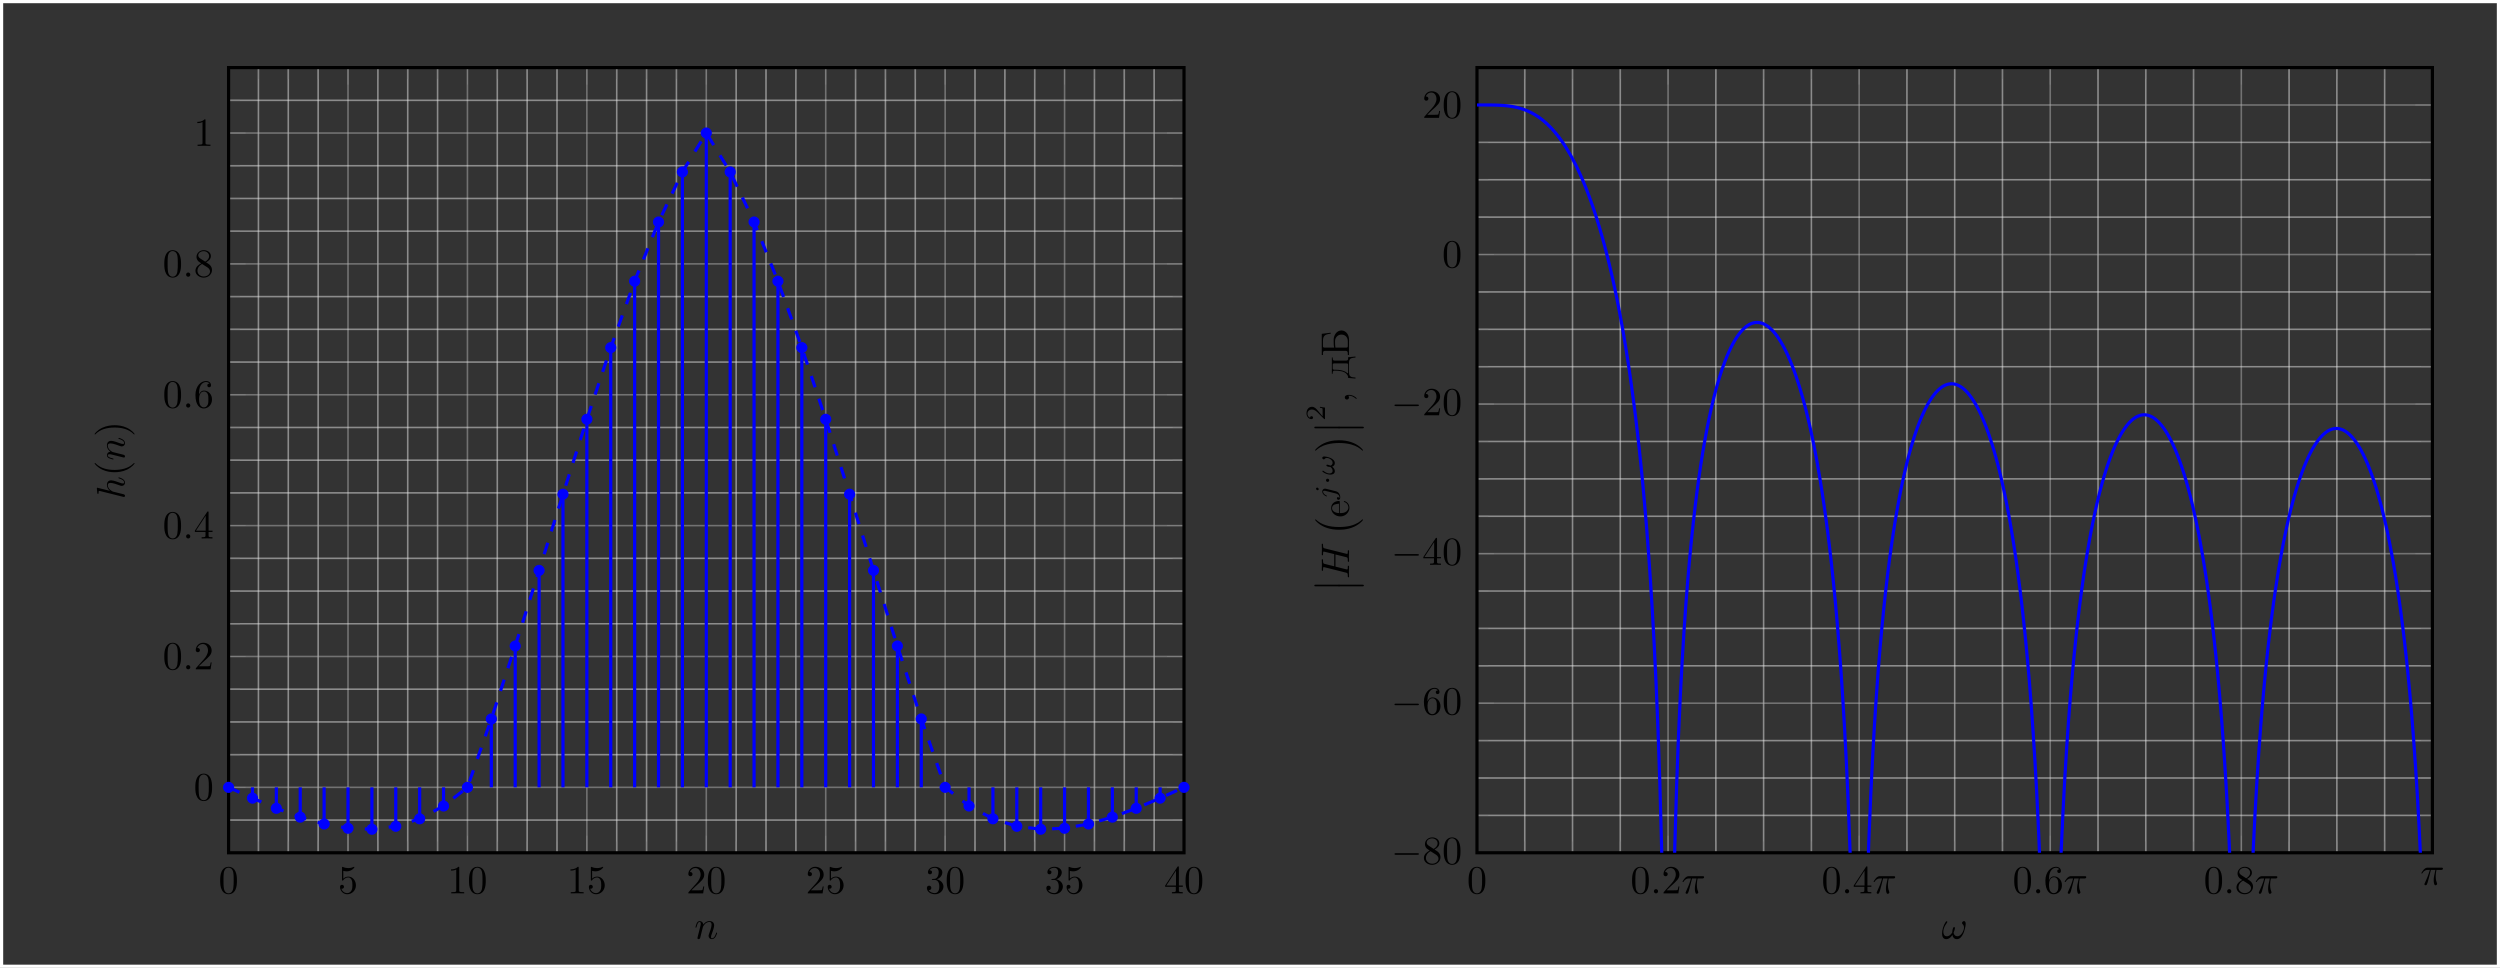 <?xml version="1.0" encoding="UTF-8"?>
<svg xmlns="http://www.w3.org/2000/svg" xmlns:xlink="http://www.w3.org/1999/xlink" width="624.419pt" height="241.742pt" viewBox="0 0 624.419 241.742" version="1.1">
<rect x="0" y="0" width="624.419" height="241.742" fill="#333333" stroke="none"/>
<defs>
<g>
<symbol overflow="visible" id="glyph0-0">
<path style="stroke:none;" d=""/>
</symbol>
<symbol overflow="visible" id="glyph0-1">
<path style="stroke:none;" d="M 4.578 -3.188 C 4.578 -3.984 4.531 -4.781 4.188 -5.516 C 3.734 -6.484 2.906 -6.641 2.5 -6.641 C 1.891 -6.641 1.172 -6.375 0.75 -5.453 C 0.438 -4.766 0.391 -3.984 0.391 -3.188 C 0.391 -2.438 0.422 -1.547 0.844 -0.781 C 1.266 0.016 2 0.219 2.484 0.219 C 3.016 0.219 3.781 0.016 4.219 -0.938 C 4.531 -1.625 4.578 -2.406 4.578 -3.188 Z M 2.484 0 C 2.094 0 1.5 -0.25 1.328 -1.203 C 1.219 -1.797 1.219 -2.719 1.219 -3.312 C 1.219 -3.953 1.219 -4.609 1.297 -5.141 C 1.484 -6.328 2.234 -6.422 2.484 -6.422 C 2.812 -6.422 3.469 -6.234 3.656 -5.25 C 3.766 -4.688 3.766 -3.938 3.766 -3.312 C 3.766 -2.562 3.766 -1.891 3.656 -1.25 C 3.5 -0.297 2.938 0 2.484 0 Z M 2.484 0 "/>
</symbol>
<symbol overflow="visible" id="glyph0-2">
<path style="stroke:none;" d="M 4.469 -2 C 4.469 -3.188 3.656 -4.188 2.578 -4.188 C 2.109 -4.188 1.672 -4.031 1.312 -3.672 L 1.312 -5.625 C 1.516 -5.562 1.844 -5.5 2.156 -5.5 C 3.391 -5.5 4.094 -6.406 4.094 -6.531 C 4.094 -6.594 4.062 -6.641 3.984 -6.641 C 3.984 -6.641 3.953 -6.641 3.906 -6.609 C 3.703 -6.516 3.219 -6.312 2.547 -6.312 C 2.156 -6.312 1.688 -6.391 1.219 -6.594 C 1.141 -6.625 1.125 -6.625 1.109 -6.625 C 1 -6.625 1 -6.547 1 -6.391 L 1 -3.438 C 1 -3.266 1 -3.188 1.141 -3.188 C 1.219 -3.188 1.234 -3.203 1.281 -3.266 C 1.391 -3.422 1.75 -3.969 2.562 -3.969 C 3.078 -3.969 3.328 -3.516 3.406 -3.328 C 3.562 -2.953 3.594 -2.578 3.594 -2.078 C 3.594 -1.719 3.594 -1.125 3.344 -0.703 C 3.109 -0.312 2.734 -0.062 2.281 -0.062 C 1.562 -0.062 0.984 -0.594 0.812 -1.172 C 0.844 -1.172 0.875 -1.156 0.984 -1.156 C 1.312 -1.156 1.484 -1.406 1.484 -1.641 C 1.484 -1.891 1.312 -2.141 0.984 -2.141 C 0.844 -2.141 0.5 -2.062 0.5 -1.609 C 0.5 -0.75 1.188 0.219 2.297 0.219 C 3.453 0.219 4.469 -0.734 4.469 -2 Z M 4.469 -2 "/>
</symbol>
<symbol overflow="visible" id="glyph0-3">
<path style="stroke:none;" d="M 2.938 -6.375 C 2.938 -6.625 2.938 -6.641 2.703 -6.641 C 2.078 -6 1.203 -6 0.891 -6 L 0.891 -5.688 C 1.094 -5.688 1.672 -5.688 2.188 -5.953 L 2.188 -0.781 C 2.188 -0.422 2.156 -0.312 1.266 -0.312 L 0.953 -0.312 L 0.953 0 C 1.297 -0.031 2.156 -0.031 2.562 -0.031 C 2.953 -0.031 3.828 -0.031 4.172 0 L 4.172 -0.312 L 3.859 -0.312 C 2.953 -0.312 2.938 -0.422 2.938 -0.781 Z M 2.938 -6.375 "/>
</symbol>
<symbol overflow="visible" id="glyph0-4">
<path style="stroke:none;" d="M 1.266 -0.766 L 2.328 -1.797 C 3.875 -3.172 4.469 -3.703 4.469 -4.703 C 4.469 -5.844 3.578 -6.641 2.359 -6.641 C 1.234 -6.641 0.5 -5.719 0.5 -4.828 C 0.5 -4.281 1 -4.281 1.031 -4.281 C 1.203 -4.281 1.547 -4.391 1.547 -4.812 C 1.547 -5.062 1.359 -5.328 1.016 -5.328 C 0.938 -5.328 0.922 -5.328 0.891 -5.312 C 1.109 -5.969 1.656 -6.328 2.234 -6.328 C 3.141 -6.328 3.562 -5.516 3.562 -4.703 C 3.562 -3.906 3.078 -3.125 2.516 -2.5 L 0.609 -0.375 C 0.5 -0.266 0.5 -0.234 0.5 0 L 4.203 0 L 4.469 -1.734 L 4.234 -1.734 C 4.172 -1.438 4.109 -1 4 -0.844 C 3.938 -0.766 3.281 -0.766 3.062 -0.766 Z M 1.266 -0.766 "/>
</symbol>
<symbol overflow="visible" id="glyph0-5">
<path style="stroke:none;" d="M 2.891 -3.516 C 3.703 -3.781 4.281 -4.469 4.281 -5.266 C 4.281 -6.078 3.406 -6.641 2.453 -6.641 C 1.453 -6.641 0.688 -6.047 0.688 -5.281 C 0.688 -4.953 0.906 -4.766 1.203 -4.766 C 1.5 -4.766 1.703 -4.984 1.703 -5.281 C 1.703 -5.766 1.234 -5.766 1.094 -5.766 C 1.391 -6.266 2.047 -6.391 2.406 -6.391 C 2.828 -6.391 3.375 -6.172 3.375 -5.281 C 3.375 -5.156 3.344 -4.578 3.094 -4.141 C 2.797 -3.656 2.453 -3.625 2.203 -3.625 C 2.125 -3.609 1.891 -3.594 1.812 -3.594 C 1.734 -3.578 1.672 -3.562 1.672 -3.469 C 1.672 -3.359 1.734 -3.359 1.906 -3.359 L 2.344 -3.359 C 3.156 -3.359 3.531 -2.688 3.531 -1.703 C 3.531 -0.344 2.844 -0.062 2.406 -0.062 C 1.969 -0.062 1.219 -0.234 0.875 -0.812 C 1.219 -0.766 1.531 -0.984 1.531 -1.359 C 1.531 -1.719 1.266 -1.922 0.984 -1.922 C 0.734 -1.922 0.422 -1.781 0.422 -1.344 C 0.422 -0.438 1.344 0.219 2.438 0.219 C 3.656 0.219 4.562 -0.688 4.562 -1.703 C 4.562 -2.516 3.922 -3.297 2.891 -3.516 Z M 2.891 -3.516 "/>
</symbol>
<symbol overflow="visible" id="glyph0-6">
<path style="stroke:none;" d="M 2.938 -1.641 L 2.938 -0.781 C 2.938 -0.422 2.906 -0.312 2.172 -0.312 L 1.969 -0.312 L 1.969 0 C 2.375 -0.031 2.891 -0.031 3.312 -0.031 C 3.734 -0.031 4.25 -0.031 4.672 0 L 4.672 -0.312 L 4.453 -0.312 C 3.719 -0.312 3.703 -0.422 3.703 -0.781 L 3.703 -1.641 L 4.688 -1.641 L 4.688 -1.953 L 3.703 -1.953 L 3.703 -6.484 C 3.703 -6.688 3.703 -6.75 3.531 -6.75 C 3.453 -6.75 3.422 -6.75 3.344 -6.625 L 0.281 -1.953 L 0.281 -1.641 Z M 2.984 -1.953 L 0.562 -1.953 L 2.984 -5.672 Z M 2.984 -1.953 "/>
</symbol>
<symbol overflow="visible" id="glyph0-7">
<path style="stroke:none;" d="M 1.312 -3.266 L 1.312 -3.516 C 1.312 -6.031 2.547 -6.391 3.062 -6.391 C 3.297 -6.391 3.719 -6.328 3.938 -5.984 C 3.781 -5.984 3.391 -5.984 3.391 -5.547 C 3.391 -5.234 3.625 -5.078 3.844 -5.078 C 4 -5.078 4.312 -5.172 4.312 -5.562 C 4.312 -6.156 3.875 -6.641 3.047 -6.641 C 1.766 -6.641 0.422 -5.359 0.422 -3.156 C 0.422 -0.484 1.578 0.219 2.5 0.219 C 3.609 0.219 4.562 -0.719 4.562 -2.031 C 4.562 -3.297 3.672 -4.25 2.562 -4.25 C 1.891 -4.25 1.516 -3.75 1.312 -3.266 Z M 2.5 -0.062 C 1.875 -0.062 1.578 -0.656 1.516 -0.812 C 1.328 -1.281 1.328 -2.078 1.328 -2.25 C 1.328 -3.031 1.656 -4.031 2.547 -4.031 C 2.719 -4.031 3.172 -4.031 3.484 -3.406 C 3.656 -3.047 3.656 -2.531 3.656 -2.047 C 3.656 -1.562 3.656 -1.062 3.484 -0.703 C 3.188 -0.109 2.734 -0.062 2.5 -0.062 Z M 2.5 -0.062 "/>
</symbol>
<symbol overflow="visible" id="glyph0-8">
<path style="stroke:none;" d="M 1.625 -4.562 C 1.172 -4.859 1.125 -5.188 1.125 -5.359 C 1.125 -5.969 1.781 -6.391 2.484 -6.391 C 3.203 -6.391 3.844 -5.875 3.844 -5.156 C 3.844 -4.578 3.453 -4.109 2.859 -3.766 Z M 3.078 -3.609 C 3.797 -3.984 4.281 -4.5 4.281 -5.156 C 4.281 -6.078 3.406 -6.641 2.5 -6.641 C 1.5 -6.641 0.688 -5.906 0.688 -4.969 C 0.688 -4.797 0.703 -4.344 1.125 -3.875 C 1.234 -3.766 1.609 -3.516 1.859 -3.344 C 1.281 -3.047 0.422 -2.5 0.422 -1.5 C 0.422 -0.453 1.438 0.219 2.484 0.219 C 3.609 0.219 4.562 -0.609 4.562 -1.672 C 4.562 -2.031 4.453 -2.484 4.062 -2.906 C 3.875 -3.109 3.719 -3.203 3.078 -3.609 Z M 2.078 -3.188 L 3.312 -2.406 C 3.594 -2.219 4.062 -1.922 4.062 -1.312 C 4.062 -0.578 3.312 -0.062 2.5 -0.062 C 1.641 -0.062 0.922 -0.672 0.922 -1.5 C 0.922 -2.078 1.234 -2.719 2.078 -3.188 Z M 2.078 -3.188 "/>
</symbol>
<symbol overflow="visible" id="glyph1-0">
<path style="stroke:none;" d=""/>
</symbol>
<symbol overflow="visible" id="glyph1-1">
<path style="stroke:none;" d="M 1.906 -0.531 C 1.906 -0.812 1.672 -1.062 1.391 -1.062 C 1.094 -1.062 0.859 -0.812 0.859 -0.531 C 0.859 -0.234 1.094 0 1.391 0 C 1.672 0 1.906 -0.234 1.906 -0.531 Z M 1.906 -0.531 "/>
</symbol>
<symbol overflow="visible" id="glyph1-2">
<path style="stroke:none;" d="M 0.875 -0.594 C 0.844 -0.438 0.781 -0.203 0.781 -0.156 C 0.781 0.016 0.922 0.109 1.078 0.109 C 1.203 0.109 1.375 0.031 1.453 -0.172 C 1.453 -0.188 1.578 -0.656 1.641 -0.906 L 1.859 -1.797 C 1.906 -2.031 1.969 -2.25 2.031 -2.469 C 2.062 -2.641 2.141 -2.938 2.156 -2.969 C 2.297 -3.281 2.828 -4.188 3.781 -4.188 C 4.234 -4.188 4.312 -3.812 4.312 -3.484 C 4.312 -2.875 3.828 -1.594 3.672 -1.172 C 3.578 -0.938 3.562 -0.812 3.562 -0.703 C 3.562 -0.234 3.922 0.109 4.391 0.109 C 5.328 0.109 5.688 -1.344 5.688 -1.422 C 5.688 -1.531 5.609 -1.531 5.578 -1.531 C 5.469 -1.531 5.469 -1.5 5.422 -1.344 C 5.219 -0.672 4.891 -0.109 4.406 -0.109 C 4.234 -0.109 4.172 -0.203 4.172 -0.438 C 4.172 -0.688 4.25 -0.922 4.344 -1.141 C 4.531 -1.672 4.953 -2.766 4.953 -3.344 C 4.953 -4 4.531 -4.406 3.812 -4.406 C 2.906 -4.406 2.422 -3.766 2.25 -3.531 C 2.203 -4.094 1.797 -4.406 1.328 -4.406 C 0.875 -4.406 0.688 -4.016 0.594 -3.844 C 0.422 -3.5 0.297 -2.906 0.297 -2.875 C 0.297 -2.766 0.391 -2.766 0.406 -2.766 C 0.516 -2.766 0.516 -2.781 0.578 -3 C 0.75 -3.703 0.953 -4.188 1.312 -4.188 C 1.5 -4.188 1.609 -4.062 1.609 -3.734 C 1.609 -3.516 1.578 -3.406 1.453 -2.891 Z M 0.875 -0.594 "/>
</symbol>
<symbol overflow="visible" id="glyph1-3">
<path style="stroke:none;" d="M 2.641 -3.719 L 3.766 -3.719 C 3.438 -2.25 3.344 -1.812 3.344 -1.141 C 3.344 -1 3.344 -0.734 3.422 -0.391 C 3.531 0.047 3.641 0.109 3.781 0.109 C 3.984 0.109 4.203 -0.062 4.203 -0.266 C 4.203 -0.328 4.203 -0.344 4.141 -0.484 C 3.844 -1.203 3.844 -1.859 3.844 -2.141 C 3.844 -2.656 3.922 -3.203 4.031 -3.719 L 5.156 -3.719 C 5.297 -3.719 5.656 -3.719 5.656 -4.062 C 5.656 -4.297 5.438 -4.297 5.25 -4.297 L 1.906 -4.297 C 1.688 -4.297 1.312 -4.297 0.875 -3.828 C 0.531 -3.438 0.266 -2.984 0.266 -2.938 C 0.266 -2.922 0.266 -2.828 0.391 -2.828 C 0.469 -2.828 0.484 -2.875 0.547 -2.953 C 1.031 -3.719 1.609 -3.719 1.812 -3.719 L 2.375 -3.719 C 2.062 -2.516 1.531 -1.312 1.109 -0.406 C 1.031 -0.25 1.031 -0.234 1.031 -0.156 C 1.031 0.031 1.188 0.109 1.312 0.109 C 1.609 0.109 1.688 -0.172 1.812 -0.531 C 1.953 -1 1.953 -1.016 2.078 -1.516 Z M 2.641 -3.719 "/>
</symbol>
<symbol overflow="visible" id="glyph1-4">
<path style="stroke:none;" d="M 6.031 -3.703 C 6.031 -4.156 5.859 -4.406 5.625 -4.406 C 5.375 -4.406 5.109 -4.172 5.109 -3.938 C 5.109 -3.844 5.156 -3.734 5.25 -3.641 C 5.422 -3.484 5.609 -3.219 5.609 -2.797 C 5.609 -2.406 5.406 -1.828 5.109 -1.375 C 4.812 -0.953 4.438 -0.609 3.969 -0.609 C 3.406 -0.609 3.094 -0.969 3 -1.5 C 3.109 -1.766 3.344 -2.406 3.344 -2.688 C 3.344 -2.797 3.297 -2.906 3.156 -2.906 C 3.078 -2.906 2.969 -2.875 2.891 -2.734 C 2.781 -2.531 2.656 -1.891 2.656 -1.531 C 2.328 -1.062 1.938 -0.609 1.312 -0.609 C 0.641 -0.609 0.438 -1.203 0.438 -1.75 C 0.438 -3 1.453 -4.047 1.453 -4.172 C 1.453 -4.281 1.375 -4.359 1.266 -4.359 C 1.141 -4.359 1.062 -4.234 1 -4.141 C 0.5 -3.406 0.125 -2.219 0.125 -1.312 C 0.125 -0.625 0.344 0.109 1.172 0.109 C 1.875 0.109 2.344 -0.391 2.703 -0.938 C 2.797 -0.359 3.188 0.109 3.797 0.109 C 4.578 0.109 5.047 -0.5 5.406 -1.25 C 5.656 -1.734 6.031 -3.094 6.031 -3.703 Z M 6.031 -3.703 "/>
</symbol>
<symbol overflow="visible" id="glyph2-0">
<path style="stroke:none;" d=""/>
</symbol>
<symbol overflow="visible" id="glyph2-1">
<path style="stroke:none;" d="M -6.812 -2.859 C -6.812 -2.859 -6.922 -2.859 -6.922 -2.734 C -6.922 -2.5 -6.844 -1.781 -6.812 -1.516 C -6.812 -1.438 -6.797 -1.328 -6.625 -1.328 C -6.5 -1.328 -6.5 -1.422 -6.5 -1.562 C -6.5 -2.047 -6.438 -2.062 -6.328 -2.062 L -6.125 -2.031 L -0.391 -0.594 C -0.25 -0.547 -0.234 -0.547 -0.172 -0.547 C 0.062 -0.547 0.109 -0.75 0.109 -0.844 C 0.109 -1 -0.016 -1.156 -0.156 -1.203 L -0.906 -1.391 L -1.797 -1.609 C -2.031 -1.672 -2.25 -1.734 -2.469 -1.781 C -2.531 -1.797 -2.859 -1.891 -2.922 -1.891 C -3.016 -1.922 -3.562 -2.234 -3.844 -2.578 C -4 -2.797 -4.188 -3.094 -4.188 -3.531 C -4.188 -3.953 -3.844 -4.062 -3.484 -4.062 C -2.953 -4.062 -1.859 -3.688 -1.25 -3.453 C -1.031 -3.375 -0.906 -3.312 -0.703 -3.312 C -0.234 -3.312 0.109 -3.672 0.109 -4.141 C 0.109 -5.078 -1.344 -5.438 -1.422 -5.438 C -1.531 -5.438 -1.531 -5.359 -1.531 -5.328 C -1.531 -5.219 -1.5 -5.219 -1.344 -5.172 C -0.812 -5.031 -0.109 -4.703 -0.109 -4.156 C -0.109 -3.984 -0.203 -3.922 -0.438 -3.922 C -0.688 -3.922 -0.922 -4 -1.141 -4.094 C -1.578 -4.25 -2.766 -4.703 -3.344 -4.703 C -3.984 -4.703 -4.406 -4.312 -4.406 -3.562 C -4.406 -2.938 -4.094 -2.453 -3.641 -2.078 Z M -6.812 -2.859 "/>
</symbol>
<symbol overflow="visible" id="glyph2-2">
<path style="stroke:none;" d="M -0.594 -0.875 C -0.438 -0.844 -0.203 -0.781 -0.156 -0.781 C 0.016 -0.781 0.109 -0.922 0.109 -1.078 C 0.109 -1.203 0.031 -1.375 -0.172 -1.453 C -0.188 -1.453 -0.656 -1.578 -0.906 -1.641 L -1.797 -1.859 C -2.031 -1.906 -2.25 -1.969 -2.469 -2.031 C -2.641 -2.062 -2.938 -2.141 -2.969 -2.156 C -3.281 -2.297 -4.188 -2.828 -4.188 -3.781 C -4.188 -4.234 -3.812 -4.312 -3.484 -4.312 C -2.875 -4.312 -1.594 -3.828 -1.172 -3.672 C -0.938 -3.578 -0.812 -3.562 -0.703 -3.562 C -0.234 -3.562 0.109 -3.922 0.109 -4.391 C 0.109 -5.328 -1.344 -5.688 -1.422 -5.688 C -1.531 -5.688 -1.531 -5.609 -1.531 -5.578 C -1.531 -5.469 -1.5 -5.469 -1.344 -5.422 C -0.672 -5.219 -0.109 -4.891 -0.109 -4.406 C -0.109 -4.234 -0.203 -4.172 -0.438 -4.172 C -0.688 -4.172 -0.922 -4.25 -1.141 -4.344 C -1.672 -4.531 -2.766 -4.953 -3.344 -4.953 C -4 -4.953 -4.406 -4.531 -4.406 -3.812 C -4.406 -2.906 -3.766 -2.422 -3.531 -2.25 C -4.094 -2.203 -4.406 -1.797 -4.406 -1.328 C -4.406 -0.875 -4.016 -0.688 -3.844 -0.594 C -3.5 -0.422 -2.906 -0.297 -2.875 -0.297 C -2.766 -0.297 -2.766 -0.391 -2.766 -0.406 C -2.766 -0.516 -2.781 -0.516 -3 -0.578 C -3.703 -0.75 -4.188 -0.953 -4.188 -1.312 C -4.188 -1.5 -4.062 -1.609 -3.734 -1.609 C -3.516 -1.609 -3.406 -1.578 -2.891 -1.453 Z M -0.594 -0.875 "/>
</symbol>
<symbol overflow="visible" id="glyph2-3">
<path style="stroke:none;" d="M -6.047 -7.609 C -6.406 -7.703 -6.5 -7.719 -6.5 -8.438 C -6.5 -8.703 -6.5 -8.781 -6.703 -8.781 C -6.812 -8.781 -6.812 -8.672 -6.812 -8.641 C -6.812 -8.359 -6.781 -7.641 -6.781 -7.359 C -6.781 -7.078 -6.812 -6.375 -6.812 -6.078 C -6.812 -6 -6.812 -5.891 -6.609 -5.891 C -6.5 -5.891 -6.5 -5.984 -6.5 -6.172 C -6.5 -6.188 -6.5 -6.375 -6.484 -6.547 C -6.453 -6.734 -6.453 -6.812 -6.312 -6.812 C -6.281 -6.812 -6.266 -6.812 -6.125 -6.781 L -3.703 -6.188 L -3.703 -3.141 L -6.047 -3.734 C -6.406 -3.812 -6.5 -3.844 -6.5 -4.562 C -6.5 -4.828 -6.5 -4.906 -6.703 -4.906 C -6.812 -4.906 -6.812 -4.797 -6.812 -4.766 C -6.812 -4.484 -6.781 -3.766 -6.781 -3.484 C -6.781 -3.203 -6.812 -2.5 -6.812 -2.203 C -6.812 -2.125 -6.812 -2.016 -6.609 -2.016 C -6.5 -2.016 -6.5 -2.109 -6.5 -2.297 C -6.5 -2.312 -6.5 -2.5 -6.484 -2.672 C -6.453 -2.844 -6.453 -2.938 -6.312 -2.938 C -6.281 -2.938 -6.25 -2.938 -6.125 -2.906 L -0.781 -1.562 C -0.391 -1.469 -0.312 -1.453 -0.312 -0.656 C -0.312 -0.484 -0.312 -0.391 -0.109 -0.391 C 0 -0.391 0 -0.516 0 -0.531 C 0 -0.812 -0.031 -1.516 -0.031 -1.797 C -0.031 -2 -0.016 -2.219 -0.016 -2.438 C -0.016 -2.656 0 -2.875 0 -3.078 C 0 -3.156 0 -3.281 -0.203 -3.281 C -0.312 -3.281 -0.312 -3.188 -0.312 -3 C -0.312 -2.625 -0.312 -2.359 -0.484 -2.359 C -0.547 -2.359 -0.594 -2.375 -0.656 -2.375 L -3.391 -3.062 L -3.391 -6.094 C -1.734 -5.688 -0.781 -5.453 -0.641 -5.406 C -0.312 -5.312 -0.312 -5.125 -0.312 -4.5 C -0.312 -4.359 -0.312 -4.266 -0.109 -4.266 C 0 -4.266 0 -4.391 0 -4.406 C 0 -4.688 -0.031 -5.391 -0.031 -5.672 C -0.031 -5.875 -0.016 -6.094 -0.016 -6.312 C -0.016 -6.531 0 -6.75 0 -6.953 C 0 -7.031 0 -7.156 -0.203 -7.156 C -0.312 -7.156 -0.312 -7.062 -0.312 -6.875 C -0.312 -6.516 -0.312 -6.234 -0.484 -6.234 C -0.547 -6.234 -0.594 -6.25 -0.656 -6.266 Z M -6.047 -7.609 "/>
</symbol>
<symbol overflow="visible" id="glyph3-0">
<path style="stroke:none;" d=""/>
</symbol>
<symbol overflow="visible" id="glyph3-1">
<path style="stroke:none;" d="M 2.391 -3.297 C 2.359 -3.297 2.344 -3.297 2.172 -3.125 C 0.922 -1.891 -0.969 -1.562 -2.5 -1.562 C -4.234 -1.562 -5.969 -1.938 -7.203 -3.172 C -7.328 -3.297 -7.344 -3.297 -7.375 -3.297 C -7.453 -3.297 -7.484 -3.266 -7.484 -3.203 C -7.484 -3.094 -6.797 -2.203 -5.531 -1.609 C -4.438 -1.109 -3.328 -0.984 -2.5 -0.984 C -1.719 -0.984 -0.516 -1.094 0.625 -1.641 C 1.844 -2.25 2.5 -3.094 2.5 -3.203 C 2.5 -3.266 2.469 -3.297 2.391 -3.297 Z M 2.391 -3.297 "/>
</symbol>
<symbol overflow="visible" id="glyph3-2">
<path style="stroke:none;" d="M -2.5 -2.875 C -3.266 -2.875 -4.469 -2.766 -5.609 -2.219 C -6.828 -1.625 -7.484 -0.766 -7.484 -0.672 C -7.484 -0.609 -7.438 -0.562 -7.375 -0.562 C -7.344 -0.562 -7.328 -0.562 -7.141 -0.75 C -6.156 -1.734 -4.578 -2.297 -2.5 -2.297 C -0.781 -2.297 0.969 -1.938 2.219 -0.703 C 2.344 -0.562 2.359 -0.562 2.391 -0.562 C 2.453 -0.562 2.5 -0.609 2.5 -0.672 C 2.5 -0.766 1.812 -1.672 0.547 -2.25 C -0.547 -2.766 -1.656 -2.875 -2.5 -2.875 Z M -2.5 -2.875 "/>
</symbol>
<symbol overflow="visible" id="glyph4-0">
<path style="stroke:none;" d=""/>
</symbol>
<symbol overflow="visible" id="glyph4-1">
<path style="stroke:none;" d="M 6.562 -2.297 C 6.734 -2.297 6.922 -2.297 6.922 -2.5 C 6.922 -2.688 6.734 -2.688 6.562 -2.688 L 1.172 -2.688 C 1 -2.688 0.828 -2.688 0.828 -2.5 C 0.828 -2.297 1 -2.297 1.172 -2.297 Z M 6.562 -2.297 "/>
</symbol>
<symbol overflow="visible" id="glyph5-0">
<path style="stroke:none;" d=""/>
</symbol>
<symbol overflow="visible" id="glyph5-1">
<path style="stroke:none;" d="M 5.828 -1.453 C 5.984 -1.453 6.188 -1.453 6.188 -1.656 C 6.188 -1.875 5.984 -1.875 5.828 -1.875 L 0.156 -1.875 C 0 -1.875 -0.203 -1.875 -0.203 -1.672 C -0.203 -1.453 -0.016 -1.453 0.156 -1.453 Z M 5.828 -1.453 "/>
</symbol>
<symbol overflow="visible" id="glyph5-2">
<path style="stroke:none;" d="M 11.453 -4.109 C 11.422 -4.109 11.391 -4.094 11.359 -4.078 C 10.875 -3.625 10.062 -2.938 8.438 -2.516 C 7.531 -2.297 6.516 -2.203 5.578 -2.203 C 2.953 -2.203 1.125 -2.828 -0.172 -4.031 C -0.266 -4.109 -0.281 -4.109 -0.297 -4.109 C -0.406 -4.109 -0.406 -4.031 -0.406 -4 C -0.406 -3.844 0.203 -3.312 0.344 -3.188 C 1.562 -2.156 3.344 -1.516 5.578 -1.516 C 6.984 -1.516 8.984 -1.766 10.672 -3.078 C 10.797 -3.172 11.547 -3.812 11.547 -4 C 11.547 -4.031 11.547 -4.109 11.453 -4.109 Z M 11.453 -4.109 "/>
</symbol>
<symbol overflow="visible" id="glyph5-3">
<path style="stroke:none;" d="M 5.578 -3.047 C 4.172 -3.047 2.156 -2.797 0.484 -1.484 C 0.359 -1.391 -0.406 -0.734 -0.406 -0.562 C -0.406 -0.516 -0.375 -0.438 -0.297 -0.438 C -0.266 -0.438 -0.234 -0.453 -0.203 -0.5 C 0.312 -0.984 1.125 -1.625 2.719 -2.031 C 3.625 -2.266 4.641 -2.359 5.578 -2.359 C 6.578 -2.359 7.594 -2.266 8.578 -2 C 9.969 -1.625 10.766 -1.031 11.328 -0.531 C 11.422 -0.438 11.438 -0.438 11.453 -0.438 C 11.531 -0.438 11.547 -0.516 11.547 -0.562 C 11.547 -0.703 10.953 -1.25 10.812 -1.375 C 9.594 -2.391 7.812 -3.047 5.578 -3.047 Z M 5.578 -3.047 "/>
</symbol>
<symbol overflow="visible" id="glyph6-0">
<path style="stroke:none;" d=""/>
</symbol>
<symbol overflow="visible" id="glyph6-1">
<path style="stroke:none;" d="M -2.312 -1.109 L -2.312 -3.984 C -2.312 -4.094 -2.375 -4.141 -2.5 -4.141 C -3.547 -4.141 -4.469 -3.5 -4.469 -2.375 C -4.469 -1.156 -3.375 -0.281 -2.188 -0.281 C -1.281 -0.281 -0.453 -0.781 -0.062 -1.672 C 0.047 -1.891 0.094 -2.156 0.094 -2.406 L 0.094 -2.438 C 0.094 -3.203 -0.328 -3.844 -1.094 -4.109 C -1.125 -4.125 -1.172 -4.125 -1.203 -4.125 C -1.266 -4.125 -1.312 -4.094 -1.312 -4.016 C -1.312 -3.875 -0.984 -3.812 -0.875 -3.75 C -0.438 -3.5 -0.156 -3.016 -0.156 -2.5 C -0.156 -2.141 -0.359 -1.812 -0.625 -1.547 C -1.094 -1.141 -1.734 -1.109 -2.312 -1.109 Z M -2.516 -1.125 C -3.297 -1.125 -4.25 -1.531 -4.25 -2.359 L -4.25 -2.406 C -4.156 -3.375 -3.125 -3.375 -2.516 -3.469 Z M -2.516 -1.125 "/>
</symbol>
<symbol overflow="visible" id="glyph6-2">
<path style="stroke:none;" d="M -0.188 -1.781 C -0.141 -1.797 -0.078 -1.812 -0.016 -1.812 C 0.656 -1.812 1.234 -1.5 1.719 -1.062 C 1.75 -1.031 1.781 -1.016 1.812 -1.016 C 1.859 -1.016 1.906 -1.062 1.906 -1.109 C 1.906 -1.25 1.531 -1.531 1.312 -1.656 C 0.906 -1.891 0.438 -2.031 -0.031 -2.031 C -0.484 -2.031 -1.062 -1.891 -1.062 -1.375 C -1.062 -1.078 -0.844 -0.859 -0.531 -0.859 C -0.203 -0.859 -0.016 -1.109 -0.016 -1.391 C -0.016 -1.531 -0.062 -1.688 -0.188 -1.781 Z M -0.188 -1.781 "/>
</symbol>
<symbol overflow="visible" id="glyph6-3">
<path style="stroke:none;" d="M -4.297 -1.219 L -4.078 -1.219 L -4.078 -1.422 C -4.078 -1.719 -4.031 -1.984 -3.656 -1.984 L -3.594 -1.984 C -2.578 -1.984 -1.141 -1.906 -0.547 -1.078 C -0.297 -0.781 -0.234 -0.562 -0.234 -0.172 L 1.609 -0.016 L 1.609 -0.266 C 1.172 -0.297 0.547 -0.312 0.266 -0.625 C -0.016 -0.922 -0.016 -1.359 -0.016 -1.75 L -0.016 -3.891 C -0.016 -4.391 0.047 -4.969 0.703 -5.125 C 1 -5.219 1.312 -5.234 1.609 -5.266 L 1.609 -5.516 L -0.234 -5.344 L -0.234 -5.109 C -0.234 -4.781 -0.266 -4.5 -0.703 -4.5 L -3.625 -4.5 C -4.062 -4.5 -4.078 -4.766 -4.078 -5.281 L -4.297 -5.281 Z M -0.5 -3.781 C -0.266 -3.781 -0.234 -3.625 -0.234 -3.453 L -0.234 -1.453 C -0.234 -1.391 -0.266 -1.328 -0.344 -1.328 C -0.422 -1.328 -0.578 -1.5 -0.703 -1.594 C -1.422 -2.078 -2.375 -2.188 -3.234 -2.219 C -3.344 -2.219 -3.469 -2.219 -3.578 -2.219 C -3.844 -2.219 -4.078 -2.266 -4.078 -2.578 L -4.078 -3.453 C -4.078 -3.688 -3.984 -3.797 -3.734 -3.797 L -0.656 -3.797 C -0.594 -3.797 -0.547 -3.797 -0.5 -3.781 Z M -0.5 -3.781 "/>
</symbol>
<symbol overflow="visible" id="glyph6-4">
<path style="stroke:none;" d="M -6.812 -0.359 L -6.516 -0.359 C -6.516 -0.484 -6.516 -0.625 -6.516 -0.734 C -6.516 -1.094 -6.469 -1.391 -6.078 -1.391 L -0.75 -1.391 C -0.375 -1.391 -0.312 -1.062 -0.312 -0.719 C -0.312 -0.594 -0.312 -0.469 -0.312 -0.359 L -0.016 -0.359 L -0.016 -3.547 C -0.016 -3.734 0 -3.938 0 -4.125 C 0 -5.047 -0.375 -6.109 -1.453 -6.438 C -1.578 -6.469 -1.719 -6.5 -1.859 -6.5 L -1.891 -6.5 C -3.047 -6.5 -3.766 -5.391 -3.844 -4.328 L -3.844 -3.953 C -3.844 -3.391 -3.844 -2.734 -3.719 -2.219 L -6.156 -2.219 C -6.484 -2.219 -6.516 -2.406 -6.516 -2.609 L -6.516 -3.75 C -6.516 -4.453 -6.453 -5.219 -5.578 -5.5 C -5.25 -5.609 -4.922 -5.641 -4.578 -5.688 L -4.578 -5.938 L -6.812 -5.656 Z M -3.406 -2.219 C -3.469 -2.703 -3.5 -3.188 -3.5 -3.672 L -3.5 -3.844 C -3.5 -4.672 -2.844 -5.469 -1.906 -5.469 C -1 -5.469 -0.312 -4.812 -0.312 -3.859 C -0.312 -3.719 -0.312 -3.578 -0.312 -3.453 L -0.312 -2.609 C -0.312 -2.406 -0.359 -2.219 -0.641 -2.219 Z M -3.406 -2.219 "/>
</symbol>
<symbol overflow="visible" id="glyph7-0">
<path style="stroke:none;" d=""/>
</symbol>
<symbol overflow="visible" id="glyph7-1">
<path style="stroke:none;" d="M -4.359 -3.062 C -4.469 -3.062 -4.625 -2.969 -4.625 -2.781 C -4.625 -2.578 -4.422 -2.391 -4.234 -2.391 C -4.125 -2.391 -3.969 -2.469 -3.969 -2.672 C -3.969 -2.859 -4.156 -3.062 -4.359 -3.062 Z M 0.344 -1.578 C 0.828 -1.469 1.219 -1.094 1.219 -0.688 C 1.219 -0.594 1.219 -0.516 1.188 -0.438 C 1.094 -0.609 0.938 -0.672 0.828 -0.672 C 0.656 -0.672 0.578 -0.531 0.578 -0.391 C 0.578 -0.188 0.766 0 0.984 0 C 1.25 0 1.422 -0.266 1.422 -0.688 C 1.422 -1.109 1.172 -1.922 0.328 -2.141 L -2.172 -2.766 C -2.25 -2.781 -2.312 -2.797 -2.422 -2.797 C -2.797 -2.797 -3.078 -2.469 -3.078 -2.062 C -3.078 -1.281 -2.109 -0.844 -2 -0.844 C -1.922 -0.844 -1.922 -0.938 -1.922 -0.953 C -1.922 -1.031 -1.938 -1.047 -2.047 -1.094 C -2.453 -1.266 -2.875 -1.625 -2.875 -2.031 C -2.875 -2.203 -2.766 -2.266 -2.531 -2.266 C -2.453 -2.266 -2.359 -2.266 -2.328 -2.25 Z M 0.344 -1.578 "/>
</symbol>
<symbol overflow="visible" id="glyph7-2">
<path style="stroke:none;" d="M -2.578 -4.766 C -2.781 -4.766 -3.078 -4.672 -3.078 -4.391 C -3.078 -4.219 -2.859 -4.031 -2.688 -4.031 C -2.453 -4.031 -2.406 -4.406 -1.938 -4.406 C -1.484 -4.406 -0.484 -3.953 -0.484 -3.172 C -0.484 -2.844 -0.719 -2.562 -1.031 -2.469 C -1.172 -2.562 -1.656 -2.719 -1.844 -2.719 C -1.938 -2.719 -2.047 -2.656 -2.047 -2.547 C -2.047 -2.188 -1.297 -2.156 -1.047 -2.156 C -0.797 -1.969 -0.484 -1.609 -0.484 -1.156 C -0.484 -0.781 -0.828 -0.516 -1.297 -0.516 C -2.109 -0.516 -2.781 -1.219 -2.891 -1.219 C -2.969 -1.219 -3.047 -1.156 -3.047 -1.078 C -3.047 -1.016 -3.016 -0.969 -2.953 -0.922 C -2.844 -0.828 -2.688 -0.734 -2.547 -0.656 C -2.125 -0.406 -1.547 -0.234 -1.031 -0.234 C -0.484 -0.234 0.062 -0.453 0.062 -1.094 C 0.062 -1.562 -0.234 -1.969 -0.609 -2.219 C -0.188 -2.359 0.062 -2.656 0.062 -3.109 C 0.062 -4.328 -2 -4.766 -2.578 -4.766 Z M -2.578 -4.766 "/>
</symbol>
<symbol overflow="visible" id="glyph8-0">
<path style="stroke:none;" d=""/>
</symbol>
<symbol overflow="visible" id="glyph8-1">
<path style="stroke:none;" d="M -1.734 -1.578 C -2 -1.578 -2.141 -1.375 -2.141 -1.188 C -2.141 -0.953 -1.953 -0.781 -1.75 -0.781 C -1.5 -0.781 -1.344 -0.984 -1.344 -1.172 C -1.344 -1.406 -1.531 -1.578 -1.734 -1.578 Z M -1.734 -1.578 "/>
</symbol>
<symbol overflow="visible" id="glyph9-0">
<path style="stroke:none;" d=""/>
</symbol>
<symbol overflow="visible" id="glyph9-1">
<path style="stroke:none;" d="M -1.266 -3.516 L -1.266 -3.281 C -1.109 -3.266 -0.703 -3.188 -0.641 -3.094 C -0.594 -3.047 -0.594 -2.516 -0.594 -2.406 L -0.594 -1.125 C -1.234 -1.859 -1.438 -2.109 -1.766 -2.516 C -2.172 -3.031 -2.609 -3.516 -3.266 -3.516 C -4.109 -3.516 -4.625 -2.781 -4.625 -1.891 C -4.625 -1.031 -4.016 -0.438 -3.375 -0.438 C -3.031 -0.438 -2.984 -0.734 -2.984 -0.812 C -2.984 -0.969 -3.109 -1.172 -3.359 -1.172 C -3.484 -1.172 -3.734 -1.125 -3.734 -0.766 C -4.219 -0.984 -4.375 -1.453 -4.375 -1.781 C -4.375 -2.484 -3.828 -2.844 -3.266 -2.844 C -2.656 -2.844 -2.188 -2.406 -1.938 -2.188 L -0.266 -0.516 C -0.203 -0.438 -0.188 -0.438 0 -0.438 L 0 -3.312 Z M -1.266 -3.516 "/>
</symbol>
</g>
<clipPath id="clip1">
  <path d="M 0 0 L 624.418 0 L 624.418 241.742 L 0 241.742 Z M 0 0 "/>
</clipPath>
<clipPath id="clip2">
  <path d="M 57.09 16 L 295.727 16 L 295.727 214 L 57.09 214 Z M 57.09 16 "/>
</clipPath>
<clipPath id="clip3">
  <path d="M 56 16.883 L 296 16.883 L 296 212.996 L 56 212.996 Z M 56 16.883 "/>
</clipPath>
<clipPath id="clip4">
  <path d="M 57.09 16 L 295.727 16 L 295.727 214 L 57.09 214 Z M 57.09 16 "/>
</clipPath>
<clipPath id="clip5">
  <path d="M 56 16.883 L 296 16.883 L 296 212.996 L 56 212.996 Z M 56 16.883 "/>
</clipPath>
<clipPath id="clip6">
  <path d="M 57.09 21 L 295.727 21 L 295.727 212.996 L 57.09 212.996 Z M 57.09 21 "/>
</clipPath>
<clipPath id="clip7">
  <path d="M 57.09 32 L 295.727 32 L 295.727 208 L 57.09 208 Z M 57.09 32 "/>
</clipPath>
<clipPath id="clip8">
  <path d="M 368.902 16 L 607.535 16 L 607.535 214 L 368.902 214 Z M 368.902 16 "/>
</clipPath>
<clipPath id="clip9">
  <path d="M 368 16.879 L 608 16.879 L 608 204 L 368 204 Z M 368 16.879 "/>
</clipPath>
<clipPath id="clip10">
  <path d="M 368 26 L 608 26 L 608 212.992 L 368 212.992 Z M 368 26 "/>
</clipPath>
<clipPath id="clip11">
  <path d="M 368.902 16 L 607.535 16 L 607.535 214 L 368.902 214 Z M 368.902 16 "/>
</clipPath>
<clipPath id="clip12">
  <path d="M 368 16.879 L 608 16.879 L 608 204 L 368 204 Z M 368 16.879 "/>
</clipPath>
<clipPath id="clip13">
  <path d="M 368 26 L 608 26 L 608 212.992 L 368 212.992 Z M 368 26 "/>
</clipPath>
<clipPath id="clip14">
  <path d="M 368.902 16.879 L 607.535 16.879 L 607.535 212.992 L 368.902 212.992 Z M 368.902 16.879 "/>
</clipPath>
</defs>
<g id="surface1">
<g clip-path="url(#clip1)" clip-rule="nonzero">
<path style="fill:none;stroke-width:0.797;stroke-linecap:butt;stroke-linejoin:miter;stroke:rgb(100%,100%,100%);stroke-opacity:1;stroke-miterlimit:10;" d="M -56.693 -28.347 L -56.693 212.602 L 566.936 212.602 L 566.936 -28.347 Z M -56.693 -28.347 " transform="matrix(1,0,0,-1,57.091,212.997)"/>
</g>
<path style="fill:none;stroke-width:0.399;stroke-linecap:butt;stroke-linejoin:miter;stroke:rgb(89.999%,89.999%,89.999%);stroke-opacity:0.5;stroke-miterlimit:10;" d="M 7.456 0.001 L 7.456 196.114 M 14.913 0.001 L 14.913 196.114 M 22.374 0.001 L 22.374 196.114 M 37.288 0.001 L 37.288 196.114 M 44.745 0.001 L 44.745 196.114 M 52.202 0.001 L 52.202 196.114 M 67.116 0.001 L 67.116 196.114 M 74.573 0.001 L 74.573 196.114 M 82.03 0.001 L 82.03 196.114 M 96.944 0.001 L 96.944 196.114 M 104.401 0.001 L 104.401 196.114 M 111.858 0.001 L 111.858 196.114 M 126.776 0.001 L 126.776 196.114 M 134.233 0.001 L 134.233 196.114 M 141.69 0.001 L 141.69 196.114 M 156.604 0.001 L 156.604 196.114 M 164.061 0.001 L 164.061 196.114 M 171.518 0.001 L 171.518 196.114 M 186.432 0.001 L 186.432 196.114 M 193.889 0.001 L 193.889 196.114 M 201.346 0.001 L 201.346 196.114 M 216.264 0.001 L 216.264 196.114 M 223.721 0.001 L 223.721 196.114 M 231.179 0.001 L 231.179 196.114 " transform="matrix(1,0,0,-1,57.091,212.997)"/>
<g clip-path="url(#clip2)" clip-rule="nonzero">
<path style="fill:none;stroke-width:0.399;stroke-linecap:butt;stroke-linejoin:miter;stroke:rgb(70%,70%,70%);stroke-opacity:0.5;stroke-miterlimit:10;" d="M -0.001 0.001 L -0.001 196.114 M 29.831 0.001 L 29.831 196.114 M 59.659 0.001 L 59.659 196.114 M 89.487 0.001 L 89.487 196.114 M 119.319 0.001 L 119.319 196.114 M 149.147 0.001 L 149.147 196.114 M 178.975 0.001 L 178.975 196.114 M 208.804 0.001 L 208.804 196.114 M 238.636 0.001 L 238.636 196.114 " transform="matrix(1,0,0,-1,57.091,212.997)"/>
</g>
<g clip-path="url(#clip3)" clip-rule="nonzero">
<path style="fill:none;stroke-width:0.399;stroke-linecap:butt;stroke-linejoin:miter;stroke:rgb(89.999%,89.999%,89.999%);stroke-opacity:0.5;stroke-miterlimit:10;" d="M -0.001 0.001 L 238.636 0.001 M -0.001 8.173 L 238.636 8.173 M -0.001 24.513 L 238.636 24.513 M -0.001 32.684 L 238.636 32.684 M -0.001 40.856 L 238.636 40.856 M -0.001 57.2 L 238.636 57.2 M -0.001 65.372 L 238.636 65.372 M -0.001 73.544 L 238.636 73.544 M -0.001 89.888 L 238.636 89.888 M -0.001 98.056 L 238.636 98.056 M -0.001 106.227 L 238.636 106.227 M -0.001 122.571 L 238.636 122.571 M -0.001 130.743 L 238.636 130.743 M -0.001 138.915 L 238.636 138.915 M -0.001 155.259 L 238.636 155.259 M -0.001 163.431 L 238.636 163.431 M -0.001 171.599 L 238.636 171.599 M -0.001 187.942 L 238.636 187.942 M -0.001 196.114 L 238.636 196.114 " transform="matrix(1,0,0,-1,57.091,212.997)"/>
</g>
<path style="fill:none;stroke-width:0.399;stroke-linecap:butt;stroke-linejoin:miter;stroke:rgb(70%,70%,70%);stroke-opacity:0.5;stroke-miterlimit:10;" d="M -0.001 16.345 L 238.636 16.345 M -0.001 49.028 L 238.636 49.028 M -0.001 81.716 L 238.636 81.716 M -0.001 114.399 L 238.636 114.399 M -0.001 147.087 L 238.636 147.087 M -0.001 179.77 L 238.636 179.77 " transform="matrix(1,0,0,-1,57.091,212.997)"/>
<path style="fill:none;stroke-width:0.199;stroke-linecap:butt;stroke-linejoin:miter;stroke:rgb(50%,50%,50%);stroke-opacity:1;stroke-miterlimit:10;" d="M 7.456 0.001 L 7.456 2.837 M 14.913 0.001 L 14.913 2.837 M 22.374 0.001 L 22.374 2.837 M 37.288 0.001 L 37.288 2.837 M 44.745 0.001 L 44.745 2.837 M 52.202 0.001 L 52.202 2.837 M 67.116 0.001 L 67.116 2.837 M 74.573 0.001 L 74.573 2.837 M 82.03 0.001 L 82.03 2.837 M 96.944 0.001 L 96.944 2.837 M 104.401 0.001 L 104.401 2.837 M 111.858 0.001 L 111.858 2.837 M 126.776 0.001 L 126.776 2.837 M 134.233 0.001 L 134.233 2.837 M 141.69 0.001 L 141.69 2.837 M 156.604 0.001 L 156.604 2.837 M 164.061 0.001 L 164.061 2.837 M 171.518 0.001 L 171.518 2.837 M 186.432 0.001 L 186.432 2.837 M 193.889 0.001 L 193.889 2.837 M 201.346 0.001 L 201.346 2.837 M 216.264 0.001 L 216.264 2.837 M 223.721 0.001 L 223.721 2.837 M 231.179 0.001 L 231.179 2.837 M 7.456 196.114 L 7.456 193.278 M 14.913 196.114 L 14.913 193.278 M 22.374 196.114 L 22.374 193.278 M 37.288 196.114 L 37.288 193.278 M 44.745 196.114 L 44.745 193.278 M 52.202 196.114 L 52.202 193.278 M 67.116 196.114 L 67.116 193.278 M 74.573 196.114 L 74.573 193.278 M 82.03 196.114 L 82.03 193.278 M 96.944 196.114 L 96.944 193.278 M 104.401 196.114 L 104.401 193.278 M 111.858 196.114 L 111.858 193.278 M 126.776 196.114 L 126.776 193.278 M 134.233 196.114 L 134.233 193.278 M 141.69 196.114 L 141.69 193.278 M 156.604 196.114 L 156.604 193.278 M 164.061 196.114 L 164.061 193.278 M 171.518 196.114 L 171.518 193.278 M 186.432 196.114 L 186.432 193.278 M 193.889 196.114 L 193.889 193.278 M 201.346 196.114 L 201.346 193.278 M 216.264 196.114 L 216.264 193.278 M 223.721 196.114 L 223.721 193.278 M 231.179 196.114 L 231.179 193.278 " transform="matrix(1,0,0,-1,57.091,212.997)"/>
<g clip-path="url(#clip4)" clip-rule="nonzero">
<path style="fill:none;stroke-width:0.199;stroke-linecap:butt;stroke-linejoin:miter;stroke:rgb(50%,50%,50%);stroke-opacity:1;stroke-miterlimit:10;" d="M -0.001 0.001 L -0.001 4.251 M 29.831 0.001 L 29.831 4.251 M 59.659 0.001 L 59.659 4.251 M 89.487 0.001 L 89.487 4.251 M 119.319 0.001 L 119.319 4.251 M 149.147 0.001 L 149.147 4.251 M 178.975 0.001 L 178.975 4.251 M 208.804 0.001 L 208.804 4.251 M 238.636 0.001 L 238.636 4.251 M -0.001 196.114 L -0.001 191.86 M 29.831 196.114 L 29.831 191.86 M 59.659 196.114 L 59.659 191.86 M 89.487 196.114 L 89.487 191.86 M 119.319 196.114 L 119.319 191.86 M 149.147 196.114 L 149.147 191.86 M 178.975 196.114 L 178.975 191.86 M 208.804 196.114 L 208.804 191.86 M 238.636 196.114 L 238.636 191.86 " transform="matrix(1,0,0,-1,57.091,212.997)"/>
</g>
<g clip-path="url(#clip5)" clip-rule="nonzero">
<path style="fill:none;stroke-width:0.199;stroke-linecap:butt;stroke-linejoin:miter;stroke:rgb(50%,50%,50%);stroke-opacity:1;stroke-miterlimit:10;" d="M -0.001 0.001 L 2.835 0.001 M -0.001 8.173 L 2.835 8.173 M -0.001 24.513 L 2.835 24.513 M -0.001 32.684 L 2.835 32.684 M -0.001 40.856 L 2.835 40.856 M -0.001 57.2 L 2.835 57.2 M -0.001 65.372 L 2.835 65.372 M -0.001 73.544 L 2.835 73.544 M -0.001 89.888 L 2.835 89.888 M -0.001 98.056 L 2.835 98.056 M -0.001 106.227 L 2.835 106.227 M -0.001 122.571 L 2.835 122.571 M -0.001 130.743 L 2.835 130.743 M -0.001 138.915 L 2.835 138.915 M -0.001 155.259 L 2.835 155.259 M -0.001 163.431 L 2.835 163.431 M -0.001 171.599 L 2.835 171.599 M -0.001 187.942 L 2.835 187.942 M -0.001 196.114 L 2.835 196.114 M 238.636 0.001 L 235.8 0.001 M 238.636 8.173 L 235.8 8.173 M 238.636 24.513 L 235.8 24.513 M 238.636 32.684 L 235.8 32.684 M 238.636 40.856 L 235.8 40.856 M 238.636 57.2 L 235.8 57.2 M 238.636 65.372 L 235.8 65.372 M 238.636 73.544 L 235.8 73.544 M 238.636 89.888 L 235.8 89.888 M 238.636 98.056 L 235.8 98.056 M 238.636 106.227 L 235.8 106.227 M 238.636 122.571 L 235.8 122.571 M 238.636 130.743 L 235.8 130.743 M 238.636 138.915 L 235.8 138.915 M 238.636 155.259 L 235.8 155.259 M 238.636 163.431 L 235.8 163.431 M 238.636 171.599 L 235.8 171.599 M 238.636 187.942 L 235.8 187.942 M 238.636 196.114 L 235.8 196.114 " transform="matrix(1,0,0,-1,57.091,212.997)"/>
</g>
<path style="fill:none;stroke-width:0.199;stroke-linecap:butt;stroke-linejoin:miter;stroke:rgb(50%,50%,50%);stroke-opacity:1;stroke-miterlimit:10;" d="M -0.001 16.345 L 4.253 16.345 M -0.001 49.028 L 4.253 49.028 M -0.001 81.716 L 4.253 81.716 M -0.001 114.399 L 4.253 114.399 M -0.001 147.087 L 4.253 147.087 M -0.001 179.77 L 4.253 179.77 M 238.636 16.345 L 234.382 16.345 M 238.636 49.028 L 234.382 49.028 M 238.636 81.716 L 234.382 81.716 M 238.636 114.399 L 234.382 114.399 M 238.636 147.087 L 234.382 147.087 M 238.636 179.77 L 234.382 179.77 " transform="matrix(1,0,0,-1,57.091,212.997)"/>
<path style="fill:none;stroke-width:0.797;stroke-linecap:butt;stroke-linejoin:miter;stroke:rgb(0%,0%,0%);stroke-opacity:1;stroke-miterlimit:10;" d="M -0.001 0.001 L -0.001 196.114 L 238.636 196.114 L 238.636 0.001 Z M -0.001 0.001 " transform="matrix(1,0,0,-1,57.091,212.997)"/>
<g style="fill:rgb(0%,0%,0%);fill-opacity:1;">
  <use xlink:href="#glyph0-1" x="54.601" y="223.136"/>
</g>
<g style="fill:rgb(0%,0%,0%);fill-opacity:1;">
  <use xlink:href="#glyph0-2" x="84.43" y="223.136"/>
</g>
<g style="fill:rgb(0%,0%,0%);fill-opacity:1;">
  <use xlink:href="#glyph0-3" x="111.768" y="223.136"/>
  <use xlink:href="#glyph0-1" x="116.749" y="223.136"/>
</g>
<g style="fill:rgb(0%,0%,0%);fill-opacity:1;">
  <use xlink:href="#glyph0-3" x="141.597" y="223.136"/>
  <use xlink:href="#glyph0-2" x="146.578" y="223.136"/>
</g>
<g style="fill:rgb(0%,0%,0%);fill-opacity:1;">
  <use xlink:href="#glyph0-4" x="171.426" y="223.136"/>
  <use xlink:href="#glyph0-1" x="176.407" y="223.136"/>
</g>
<g style="fill:rgb(0%,0%,0%);fill-opacity:1;">
  <use xlink:href="#glyph0-4" x="201.255" y="223.136"/>
  <use xlink:href="#glyph0-2" x="206.236" y="223.136"/>
</g>
<g style="fill:rgb(0%,0%,0%);fill-opacity:1;">
  <use xlink:href="#glyph0-5" x="231.084" y="223.136"/>
  <use xlink:href="#glyph0-1" x="236.065" y="223.136"/>
</g>
<g style="fill:rgb(0%,0%,0%);fill-opacity:1;">
  <use xlink:href="#glyph0-5" x="260.913" y="223.136"/>
  <use xlink:href="#glyph0-2" x="265.894" y="223.136"/>
</g>
<g style="fill:rgb(0%,0%,0%);fill-opacity:1;">
  <use xlink:href="#glyph0-6" x="290.742" y="223.136"/>
  <use xlink:href="#glyph0-1" x="295.723" y="223.136"/>
</g>
<g style="fill:rgb(0%,0%,0%);fill-opacity:1;">
  <use xlink:href="#glyph0-1" x="48.392" y="199.865"/>
</g>
<g style="fill:rgb(0%,0%,0%);fill-opacity:1;">
  <use xlink:href="#glyph0-1" x="40.643" y="167.179"/>
</g>
<g style="fill:rgb(0%,0%,0%);fill-opacity:1;">
  <use xlink:href="#glyph1-1" x="45.624" y="167.179"/>
</g>
<g style="fill:rgb(0%,0%,0%);fill-opacity:1;">
  <use xlink:href="#glyph0-4" x="48.392" y="167.179"/>
</g>
<g style="fill:rgb(0%,0%,0%);fill-opacity:1;">
  <use xlink:href="#glyph0-1" x="40.643" y="134.494"/>
</g>
<g style="fill:rgb(0%,0%,0%);fill-opacity:1;">
  <use xlink:href="#glyph1-1" x="45.624" y="134.494"/>
</g>
<g style="fill:rgb(0%,0%,0%);fill-opacity:1;">
  <use xlink:href="#glyph0-6" x="48.392" y="134.494"/>
</g>
<g style="fill:rgb(0%,0%,0%);fill-opacity:1;">
  <use xlink:href="#glyph0-1" x="40.643" y="101.808"/>
</g>
<g style="fill:rgb(0%,0%,0%);fill-opacity:1;">
  <use xlink:href="#glyph1-1" x="45.624" y="101.808"/>
</g>
<g style="fill:rgb(0%,0%,0%);fill-opacity:1;">
  <use xlink:href="#glyph0-7" x="48.392" y="101.808"/>
</g>
<g style="fill:rgb(0%,0%,0%);fill-opacity:1;">
  <use xlink:href="#glyph0-1" x="40.643" y="69.123"/>
</g>
<g style="fill:rgb(0%,0%,0%);fill-opacity:1;">
  <use xlink:href="#glyph1-1" x="45.624" y="69.123"/>
</g>
<g style="fill:rgb(0%,0%,0%);fill-opacity:1;">
  <use xlink:href="#glyph0-8" x="48.392" y="69.123"/>
</g>
<g style="fill:rgb(0%,0%,0%);fill-opacity:1;">
  <use xlink:href="#glyph0-3" x="48.392" y="36.438"/>
</g>
<g clip-path="url(#clip6)" clip-rule="nonzero">
<path style="fill:none;stroke-width:0.797;stroke-linecap:butt;stroke-linejoin:miter;stroke:rgb(0%,0%,100%);stroke-opacity:1;stroke-dasharray:2.989,2.989;stroke-miterlimit:10;" d="M -0.001 16.345 L 5.968 13.645 L 11.932 11.114 L 17.897 8.907 L 23.862 7.192 L 29.831 6.13 L 35.796 5.884 L 41.761 6.618 L 47.725 8.497 L 53.694 11.684 L 59.659 16.345 L 65.624 33.423 L 71.589 51.645 L 77.557 70.52 L 83.522 89.559 L 89.487 108.27 L 95.452 126.169 L 101.421 142.755 L 107.386 157.544 L 113.35 170.048 L 119.319 179.77 L 125.284 170.048 L 131.249 157.544 L 137.214 142.755 L 143.182 126.169 L 149.147 108.27 L 155.112 89.559 L 161.077 70.52 L 167.046 51.645 L 173.011 33.423 L 178.975 16.345 L 184.94 11.684 L 190.909 8.497 L 196.874 6.618 L 202.839 5.884 L 208.804 6.13 L 214.772 7.192 L 220.737 8.907 L 226.702 11.114 L 232.667 13.645 L 238.636 16.345 " transform="matrix(1,0,0,-1,57.091,212.997)"/>
</g>
<g clip-path="url(#clip7)" clip-rule="nonzero">
<path style="fill:none;stroke-width:0.797;stroke-linecap:butt;stroke-linejoin:miter;stroke:rgb(0%,0%,100%);stroke-opacity:1;stroke-miterlimit:10;" d="M -0.001 16.345 L -0.001 16.345 M 5.968 16.345 L 5.968 13.645 M 11.932 16.345 L 11.932 11.114 M 17.897 16.345 L 17.897 8.907 M 23.862 16.345 L 23.862 7.192 M 29.831 16.345 L 29.831 6.13 M 35.796 16.345 L 35.796 5.884 M 41.761 16.345 L 41.761 6.618 M 47.725 16.345 L 47.725 8.497 M 53.694 16.345 L 53.694 11.684 M 59.659 16.345 L 59.659 16.345 M 65.624 16.345 L 65.624 33.423 M 71.589 16.345 L 71.589 51.645 M 77.557 16.345 L 77.557 70.52 M 83.522 16.345 L 83.522 89.559 M 89.487 16.345 L 89.487 108.27 M 95.452 16.345 L 95.452 126.169 M 101.421 16.345 L 101.421 142.755 M 107.386 16.345 L 107.386 157.544 M 113.35 16.345 L 113.35 170.048 M 119.319 16.345 L 119.319 179.77 M 125.284 16.345 L 125.284 170.048 M 131.249 16.345 L 131.249 157.544 M 137.214 16.345 L 137.214 142.755 M 143.182 16.345 L 143.182 126.169 M 149.147 16.345 L 149.147 108.27 M 155.112 16.345 L 155.112 89.559 M 161.077 16.345 L 161.077 70.52 M 167.046 16.345 L 167.046 51.645 M 173.011 16.345 L 173.011 33.423 M 178.975 16.345 L 178.975 16.345 M 184.94 16.345 L 184.94 11.684 M 190.909 16.345 L 190.909 8.497 M 196.874 16.345 L 196.874 6.618 M 202.839 16.345 L 202.839 5.884 M 208.804 16.345 L 208.804 6.13 M 214.772 16.345 L 214.772 7.192 M 220.737 16.345 L 220.737 8.907 M 226.702 16.345 L 226.702 11.114 M 232.667 16.345 L 232.667 13.645 M 238.636 16.345 L 238.636 16.345 " transform="matrix(1,0,0,-1,57.091,212.997)"/>
</g>
<path style="fill-rule:nonzero;fill:rgb(0%,0%,100%);fill-opacity:1;stroke-width:0.797;stroke-linecap:butt;stroke-linejoin:miter;stroke:rgb(0%,0%,100%);stroke-opacity:1;stroke-miterlimit:10;" d="M 0.995 16.345 C 0.995 16.892 0.55 17.341 -0.001 17.341 C -0.552 17.341 -0.997 16.892 -0.997 16.345 C -0.997 15.794 -0.552 15.345 -0.001 15.345 C 0.55 15.345 0.995 15.794 0.995 16.345 Z M 0.995 16.345 " transform="matrix(1,0,0,-1,57.091,212.997)"/>
<path style="fill-rule:nonzero;fill:rgb(0%,0%,100%);fill-opacity:1;stroke-width:0.797;stroke-linecap:butt;stroke-linejoin:miter;stroke:rgb(0%,0%,100%);stroke-opacity:1;stroke-miterlimit:10;" d="M 6.964 13.645 C 6.964 14.196 6.514 14.642 5.968 14.642 C 5.417 14.642 4.971 14.196 4.971 13.645 C 4.971 13.095 5.417 12.649 5.968 12.649 C 6.514 12.649 6.964 13.095 6.964 13.645 Z M 6.964 13.645 " transform="matrix(1,0,0,-1,57.091,212.997)"/>
<path style="fill-rule:nonzero;fill:rgb(0%,0%,100%);fill-opacity:1;stroke-width:0.797;stroke-linecap:butt;stroke-linejoin:miter;stroke:rgb(0%,0%,100%);stroke-opacity:1;stroke-miterlimit:10;" d="M 12.929 11.114 C 12.929 11.665 12.483 12.11 11.932 12.11 C 11.382 12.11 10.936 11.665 10.936 11.114 C 10.936 10.563 11.382 10.118 11.932 10.118 C 12.483 10.118 12.929 10.563 12.929 11.114 Z M 12.929 11.114 " transform="matrix(1,0,0,-1,57.091,212.997)"/>
<path style="fill-rule:nonzero;fill:rgb(0%,0%,100%);fill-opacity:1;stroke-width:0.797;stroke-linecap:butt;stroke-linejoin:miter;stroke:rgb(0%,0%,100%);stroke-opacity:1;stroke-miterlimit:10;" d="M 18.893 8.907 C 18.893 9.458 18.448 9.903 17.897 9.903 C 17.346 9.903 16.901 9.458 16.901 8.907 C 16.901 8.356 17.346 7.911 17.897 7.911 C 18.448 7.911 18.893 8.356 18.893 8.907 Z M 18.893 8.907 " transform="matrix(1,0,0,-1,57.091,212.997)"/>
<path style="fill-rule:nonzero;fill:rgb(0%,0%,100%);fill-opacity:1;stroke-width:0.797;stroke-linecap:butt;stroke-linejoin:miter;stroke:rgb(0%,0%,100%);stroke-opacity:1;stroke-miterlimit:10;" d="M 24.858 7.192 C 24.858 7.739 24.413 8.188 23.862 8.188 C 23.311 8.188 22.866 7.739 22.866 7.192 C 22.866 6.642 23.311 6.196 23.862 6.196 C 24.413 6.196 24.858 6.642 24.858 7.192 Z M 24.858 7.192 " transform="matrix(1,0,0,-1,57.091,212.997)"/>
<path style="fill-rule:nonzero;fill:rgb(0%,0%,100%);fill-opacity:1;stroke-width:0.797;stroke-linecap:butt;stroke-linejoin:miter;stroke:rgb(0%,0%,100%);stroke-opacity:1;stroke-miterlimit:10;" d="M 30.827 6.13 C 30.827 6.681 30.378 7.126 29.831 7.126 C 29.28 7.126 28.835 6.681 28.835 6.13 C 28.835 5.579 29.28 5.134 29.831 5.134 C 30.378 5.134 30.827 5.579 30.827 6.13 Z M 30.827 6.13 " transform="matrix(1,0,0,-1,57.091,212.997)"/>
<path style="fill-rule:nonzero;fill:rgb(0%,0%,100%);fill-opacity:1;stroke-width:0.797;stroke-linecap:butt;stroke-linejoin:miter;stroke:rgb(0%,0%,100%);stroke-opacity:1;stroke-miterlimit:10;" d="M 36.792 5.884 C 36.792 6.434 36.346 6.88 35.796 6.88 C 35.245 6.88 34.8 6.434 34.8 5.884 C 34.8 5.333 35.245 4.888 35.796 4.888 C 36.346 4.888 36.792 5.333 36.792 5.884 Z M 36.792 5.884 " transform="matrix(1,0,0,-1,57.091,212.997)"/>
<path style="fill-rule:nonzero;fill:rgb(0%,0%,100%);fill-opacity:1;stroke-width:0.797;stroke-linecap:butt;stroke-linejoin:miter;stroke:rgb(0%,0%,100%);stroke-opacity:1;stroke-miterlimit:10;" d="M 42.757 6.618 C 42.757 7.169 42.311 7.614 41.761 7.614 C 41.21 7.614 40.764 7.169 40.764 6.618 C 40.764 6.067 41.21 5.622 41.761 5.622 C 42.311 5.622 42.757 6.067 42.757 6.618 Z M 42.757 6.618 " transform="matrix(1,0,0,-1,57.091,212.997)"/>
<path style="fill-rule:nonzero;fill:rgb(0%,0%,100%);fill-opacity:1;stroke-width:0.797;stroke-linecap:butt;stroke-linejoin:miter;stroke:rgb(0%,0%,100%);stroke-opacity:1;stroke-miterlimit:10;" d="M 48.721 8.497 C 48.721 9.048 48.276 9.493 47.725 9.493 C 47.179 9.493 46.729 9.048 46.729 8.497 C 46.729 7.946 47.179 7.501 47.725 7.501 C 48.276 7.501 48.721 7.946 48.721 8.497 Z M 48.721 8.497 " transform="matrix(1,0,0,-1,57.091,212.997)"/>
<path style="fill-rule:nonzero;fill:rgb(0%,0%,100%);fill-opacity:1;stroke-width:0.797;stroke-linecap:butt;stroke-linejoin:miter;stroke:rgb(0%,0%,100%);stroke-opacity:1;stroke-miterlimit:10;" d="M 54.69 11.684 C 54.69 12.235 54.245 12.681 53.694 12.681 C 53.143 12.681 52.698 12.235 52.698 11.684 C 52.698 11.134 53.143 10.688 53.694 10.688 C 54.245 10.688 54.69 11.134 54.69 11.684 Z M 54.69 11.684 " transform="matrix(1,0,0,-1,57.091,212.997)"/>
<path style="fill-rule:nonzero;fill:rgb(0%,0%,100%);fill-opacity:1;stroke-width:0.797;stroke-linecap:butt;stroke-linejoin:miter;stroke:rgb(0%,0%,100%);stroke-opacity:1;stroke-miterlimit:10;" d="M 60.655 16.345 C 60.655 16.892 60.21 17.341 59.659 17.341 C 59.108 17.341 58.663 16.892 58.663 16.345 C 58.663 15.794 59.108 15.345 59.659 15.345 C 60.21 15.345 60.655 15.794 60.655 16.345 Z M 60.655 16.345 " transform="matrix(1,0,0,-1,57.091,212.997)"/>
<path style="fill-rule:nonzero;fill:rgb(0%,0%,100%);fill-opacity:1;stroke-width:0.797;stroke-linecap:butt;stroke-linejoin:miter;stroke:rgb(0%,0%,100%);stroke-opacity:1;stroke-miterlimit:10;" d="M 66.62 33.423 C 66.62 33.97 66.175 34.419 65.624 34.419 C 65.073 34.419 64.628 33.97 64.628 33.423 C 64.628 32.872 65.073 32.427 65.624 32.427 C 66.175 32.427 66.62 32.872 66.62 33.423 Z M 66.62 33.423 " transform="matrix(1,0,0,-1,57.091,212.997)"/>
<path style="fill-rule:nonzero;fill:rgb(0%,0%,100%);fill-opacity:1;stroke-width:0.797;stroke-linecap:butt;stroke-linejoin:miter;stroke:rgb(0%,0%,100%);stroke-opacity:1;stroke-miterlimit:10;" d="M 72.585 51.645 C 72.585 52.192 72.139 52.642 71.589 52.642 C 71.042 52.642 70.593 52.192 70.593 51.645 C 70.593 51.095 71.042 50.645 71.589 50.645 C 72.139 50.645 72.585 51.095 72.585 51.645 Z M 72.585 51.645 " transform="matrix(1,0,0,-1,57.091,212.997)"/>
<path style="fill-rule:nonzero;fill:rgb(0%,0%,100%);fill-opacity:1;stroke-width:0.797;stroke-linecap:butt;stroke-linejoin:miter;stroke:rgb(0%,0%,100%);stroke-opacity:1;stroke-miterlimit:10;" d="M 78.554 70.52 C 78.554 71.071 78.108 71.517 77.557 71.517 C 77.007 71.517 76.561 71.071 76.561 70.52 C 76.561 69.97 77.007 69.524 77.557 69.524 C 78.108 69.524 78.554 69.97 78.554 70.52 Z M 78.554 70.52 " transform="matrix(1,0,0,-1,57.091,212.997)"/>
<path style="fill-rule:nonzero;fill:rgb(0%,0%,100%);fill-opacity:1;stroke-width:0.797;stroke-linecap:butt;stroke-linejoin:miter;stroke:rgb(0%,0%,100%);stroke-opacity:1;stroke-miterlimit:10;" d="M 84.518 89.559 C 84.518 90.11 84.073 90.556 83.522 90.556 C 82.972 90.556 82.526 90.11 82.526 89.559 C 82.526 89.009 82.972 88.563 83.522 88.563 C 84.073 88.563 84.518 89.009 84.518 89.559 Z M 84.518 89.559 " transform="matrix(1,0,0,-1,57.091,212.997)"/>
<path style="fill-rule:nonzero;fill:rgb(0%,0%,100%);fill-opacity:1;stroke-width:0.797;stroke-linecap:butt;stroke-linejoin:miter;stroke:rgb(0%,0%,100%);stroke-opacity:1;stroke-miterlimit:10;" d="M 90.483 108.27 C 90.483 108.821 90.038 109.267 89.487 109.267 C 88.936 109.267 88.491 108.821 88.491 108.27 C 88.491 107.72 88.936 107.274 89.487 107.274 C 90.038 107.274 90.483 107.72 90.483 108.27 Z M 90.483 108.27 " transform="matrix(1,0,0,-1,57.091,212.997)"/>
<path style="fill-rule:nonzero;fill:rgb(0%,0%,100%);fill-opacity:1;stroke-width:0.797;stroke-linecap:butt;stroke-linejoin:miter;stroke:rgb(0%,0%,100%);stroke-opacity:1;stroke-miterlimit:10;" d="M 96.452 126.169 C 96.452 126.716 96.003 127.165 95.452 127.165 C 94.905 127.165 94.456 126.716 94.456 126.169 C 94.456 125.618 94.905 125.169 95.452 125.169 C 96.003 125.169 96.452 125.618 96.452 126.169 Z M 96.452 126.169 " transform="matrix(1,0,0,-1,57.091,212.997)"/>
<path style="fill-rule:nonzero;fill:rgb(0%,0%,100%);fill-opacity:1;stroke-width:0.797;stroke-linecap:butt;stroke-linejoin:miter;stroke:rgb(0%,0%,100%);stroke-opacity:1;stroke-miterlimit:10;" d="M 102.417 142.755 C 102.417 143.306 101.972 143.751 101.421 143.751 C 100.87 143.751 100.425 143.306 100.425 142.755 C 100.425 142.204 100.87 141.759 101.421 141.759 C 101.972 141.759 102.417 142.204 102.417 142.755 Z M 102.417 142.755 " transform="matrix(1,0,0,-1,57.091,212.997)"/>
<path style="fill-rule:nonzero;fill:rgb(0%,0%,100%);fill-opacity:1;stroke-width:0.797;stroke-linecap:butt;stroke-linejoin:miter;stroke:rgb(0%,0%,100%);stroke-opacity:1;stroke-miterlimit:10;" d="M 108.382 157.544 C 108.382 158.095 107.936 158.54 107.386 158.54 C 106.835 158.54 106.389 158.095 106.389 157.544 C 106.389 156.997 106.835 156.548 107.386 156.548 C 107.936 156.548 108.382 156.997 108.382 157.544 Z M 108.382 157.544 " transform="matrix(1,0,0,-1,57.091,212.997)"/>
<path style="fill-rule:nonzero;fill:rgb(0%,0%,100%);fill-opacity:1;stroke-width:0.797;stroke-linecap:butt;stroke-linejoin:miter;stroke:rgb(0%,0%,100%);stroke-opacity:1;stroke-miterlimit:10;" d="M 114.347 170.048 C 114.347 170.599 113.901 171.044 113.35 171.044 C 112.8 171.044 112.354 170.599 112.354 170.048 C 112.354 169.497 112.8 169.052 113.35 169.052 C 113.901 169.052 114.347 169.497 114.347 170.048 Z M 114.347 170.048 " transform="matrix(1,0,0,-1,57.091,212.997)"/>
<path style="fill-rule:nonzero;fill:rgb(0%,0%,100%);fill-opacity:1;stroke-width:0.797;stroke-linecap:butt;stroke-linejoin:miter;stroke:rgb(0%,0%,100%);stroke-opacity:1;stroke-miterlimit:10;" d="M 120.315 179.77 C 120.315 180.321 119.866 180.767 119.319 180.767 C 118.768 180.767 118.319 180.321 118.319 179.77 C 118.319 179.22 118.768 178.774 119.319 178.774 C 119.866 178.774 120.315 179.22 120.315 179.77 Z M 120.315 179.77 " transform="matrix(1,0,0,-1,57.091,212.997)"/>
<path style="fill-rule:nonzero;fill:rgb(0%,0%,100%);fill-opacity:1;stroke-width:0.797;stroke-linecap:butt;stroke-linejoin:miter;stroke:rgb(0%,0%,100%);stroke-opacity:1;stroke-miterlimit:10;" d="M 126.28 170.048 C 126.28 170.599 125.835 171.044 125.284 171.044 C 124.733 171.044 124.288 170.599 124.288 170.048 C 124.288 169.497 124.733 169.052 125.284 169.052 C 125.835 169.052 126.28 169.497 126.28 170.048 Z M 126.28 170.048 " transform="matrix(1,0,0,-1,57.091,212.997)"/>
<path style="fill-rule:nonzero;fill:rgb(0%,0%,100%);fill-opacity:1;stroke-width:0.797;stroke-linecap:butt;stroke-linejoin:miter;stroke:rgb(0%,0%,100%);stroke-opacity:1;stroke-miterlimit:10;" d="M 132.245 157.544 C 132.245 158.095 131.8 158.54 131.249 158.54 C 130.698 158.54 130.253 158.095 130.253 157.544 C 130.253 156.997 130.698 156.548 131.249 156.548 C 131.8 156.548 132.245 156.997 132.245 157.544 Z M 132.245 157.544 " transform="matrix(1,0,0,-1,57.091,212.997)"/>
<path style="fill-rule:nonzero;fill:rgb(0%,0%,100%);fill-opacity:1;stroke-width:0.797;stroke-linecap:butt;stroke-linejoin:miter;stroke:rgb(0%,0%,100%);stroke-opacity:1;stroke-miterlimit:10;" d="M 138.21 142.755 C 138.21 143.306 137.764 143.751 137.214 143.751 C 136.663 143.751 136.218 143.306 136.218 142.755 C 136.218 142.204 136.663 141.759 137.214 141.759 C 137.764 141.759 138.21 142.204 138.21 142.755 Z M 138.21 142.755 " transform="matrix(1,0,0,-1,57.091,212.997)"/>
<path style="fill-rule:nonzero;fill:rgb(0%,0%,100%);fill-opacity:1;stroke-width:0.797;stroke-linecap:butt;stroke-linejoin:miter;stroke:rgb(0%,0%,100%);stroke-opacity:1;stroke-miterlimit:10;" d="M 144.179 126.169 C 144.179 126.716 143.729 127.165 143.182 127.165 C 142.632 127.165 142.186 126.716 142.186 126.169 C 142.186 125.618 142.632 125.169 143.182 125.169 C 143.729 125.169 144.179 125.618 144.179 126.169 Z M 144.179 126.169 " transform="matrix(1,0,0,-1,57.091,212.997)"/>
<path style="fill-rule:nonzero;fill:rgb(0%,0%,100%);fill-opacity:1;stroke-width:0.797;stroke-linecap:butt;stroke-linejoin:miter;stroke:rgb(0%,0%,100%);stroke-opacity:1;stroke-miterlimit:10;" d="M 150.143 108.27 C 150.143 108.821 149.698 109.267 149.147 109.267 C 148.596 109.267 148.151 108.821 148.151 108.27 C 148.151 107.72 148.596 107.274 149.147 107.274 C 149.698 107.274 150.143 107.72 150.143 108.27 Z M 150.143 108.27 " transform="matrix(1,0,0,-1,57.091,212.997)"/>
<path style="fill-rule:nonzero;fill:rgb(0%,0%,100%);fill-opacity:1;stroke-width:0.797;stroke-linecap:butt;stroke-linejoin:miter;stroke:rgb(0%,0%,100%);stroke-opacity:1;stroke-miterlimit:10;" d="M 156.108 89.559 C 156.108 90.11 155.663 90.556 155.112 90.556 C 154.561 90.556 154.116 90.11 154.116 89.559 C 154.116 89.009 154.561 88.563 155.112 88.563 C 155.663 88.563 156.108 89.009 156.108 89.559 Z M 156.108 89.559 " transform="matrix(1,0,0,-1,57.091,212.997)"/>
<path style="fill-rule:nonzero;fill:rgb(0%,0%,100%);fill-opacity:1;stroke-width:0.797;stroke-linecap:butt;stroke-linejoin:miter;stroke:rgb(0%,0%,100%);stroke-opacity:1;stroke-miterlimit:10;" d="M 162.073 70.52 C 162.073 71.071 161.628 71.517 161.077 71.517 C 160.526 71.517 160.081 71.071 160.081 70.52 C 160.081 69.97 160.526 69.524 161.077 69.524 C 161.628 69.524 162.073 69.97 162.073 70.52 Z M 162.073 70.52 " transform="matrix(1,0,0,-1,57.091,212.997)"/>
<path style="fill-rule:nonzero;fill:rgb(0%,0%,100%);fill-opacity:1;stroke-width:0.797;stroke-linecap:butt;stroke-linejoin:miter;stroke:rgb(0%,0%,100%);stroke-opacity:1;stroke-miterlimit:10;" d="M 168.042 51.645 C 168.042 52.192 167.593 52.642 167.046 52.642 C 166.495 52.642 166.05 52.192 166.05 51.645 C 166.05 51.095 166.495 50.645 167.046 50.645 C 167.593 50.645 168.042 51.095 168.042 51.645 Z M 168.042 51.645 " transform="matrix(1,0,0,-1,57.091,212.997)"/>
<path style="fill-rule:nonzero;fill:rgb(0%,0%,100%);fill-opacity:1;stroke-width:0.797;stroke-linecap:butt;stroke-linejoin:miter;stroke:rgb(0%,0%,100%);stroke-opacity:1;stroke-miterlimit:10;" d="M 174.007 33.423 C 174.007 33.97 173.561 34.419 173.011 34.419 C 172.46 34.419 172.014 33.97 172.014 33.423 C 172.014 32.872 172.46 32.427 173.011 32.427 C 173.561 32.427 174.007 32.872 174.007 33.423 Z M 174.007 33.423 " transform="matrix(1,0,0,-1,57.091,212.997)"/>
<path style="fill-rule:nonzero;fill:rgb(0%,0%,100%);fill-opacity:1;stroke-width:0.797;stroke-linecap:butt;stroke-linejoin:miter;stroke:rgb(0%,0%,100%);stroke-opacity:1;stroke-miterlimit:10;" d="M 179.971 16.345 C 179.971 16.892 179.526 17.341 178.975 17.341 C 178.425 17.341 177.979 16.892 177.979 16.345 C 177.979 15.794 178.425 15.345 178.975 15.345 C 179.526 15.345 179.971 15.794 179.971 16.345 Z M 179.971 16.345 " transform="matrix(1,0,0,-1,57.091,212.997)"/>
<path style="fill-rule:nonzero;fill:rgb(0%,0%,100%);fill-opacity:1;stroke-width:0.797;stroke-linecap:butt;stroke-linejoin:miter;stroke:rgb(0%,0%,100%);stroke-opacity:1;stroke-miterlimit:10;" d="M 185.936 11.684 C 185.936 12.235 185.491 12.681 184.94 12.681 C 184.393 12.681 183.944 12.235 183.944 11.684 C 183.944 11.134 184.393 10.688 184.94 10.688 C 185.491 10.688 185.936 11.134 185.936 11.684 Z M 185.936 11.684 " transform="matrix(1,0,0,-1,57.091,212.997)"/>
<path style="fill-rule:nonzero;fill:rgb(0%,0%,100%);fill-opacity:1;stroke-width:0.797;stroke-linecap:butt;stroke-linejoin:miter;stroke:rgb(0%,0%,100%);stroke-opacity:1;stroke-miterlimit:10;" d="M 191.905 8.497 C 191.905 9.048 191.46 9.493 190.909 9.493 C 190.358 9.493 189.913 9.048 189.913 8.497 C 189.913 7.946 190.358 7.501 190.909 7.501 C 191.46 7.501 191.905 7.946 191.905 8.497 Z M 191.905 8.497 " transform="matrix(1,0,0,-1,57.091,212.997)"/>
<path style="fill-rule:nonzero;fill:rgb(0%,0%,100%);fill-opacity:1;stroke-width:0.797;stroke-linecap:butt;stroke-linejoin:miter;stroke:rgb(0%,0%,100%);stroke-opacity:1;stroke-miterlimit:10;" d="M 197.87 6.618 C 197.87 7.169 197.425 7.614 196.874 7.614 C 196.323 7.614 195.878 7.169 195.878 6.618 C 195.878 6.067 196.323 5.622 196.874 5.622 C 197.425 5.622 197.87 6.067 197.87 6.618 Z M 197.87 6.618 " transform="matrix(1,0,0,-1,57.091,212.997)"/>
<path style="fill-rule:nonzero;fill:rgb(0%,0%,100%);fill-opacity:1;stroke-width:0.797;stroke-linecap:butt;stroke-linejoin:miter;stroke:rgb(0%,0%,100%);stroke-opacity:1;stroke-miterlimit:10;" d="M 203.835 5.884 C 203.835 6.434 203.389 6.88 202.839 6.88 C 202.288 6.88 201.843 6.434 201.843 5.884 C 201.843 5.333 202.288 4.888 202.839 4.888 C 203.389 4.888 203.835 5.333 203.835 5.884 Z M 203.835 5.884 " transform="matrix(1,0,0,-1,57.091,212.997)"/>
<path style="fill-rule:nonzero;fill:rgb(0%,0%,100%);fill-opacity:1;stroke-width:0.797;stroke-linecap:butt;stroke-linejoin:miter;stroke:rgb(0%,0%,100%);stroke-opacity:1;stroke-miterlimit:10;" d="M 209.8 6.13 C 209.8 6.681 209.354 7.126 208.804 7.126 C 208.257 7.126 207.807 6.681 207.807 6.13 C 207.807 5.579 208.257 5.134 208.804 5.134 C 209.354 5.134 209.8 5.579 209.8 6.13 Z M 209.8 6.13 " transform="matrix(1,0,0,-1,57.091,212.997)"/>
<path style="fill-rule:nonzero;fill:rgb(0%,0%,100%);fill-opacity:1;stroke-width:0.797;stroke-linecap:butt;stroke-linejoin:miter;stroke:rgb(0%,0%,100%);stroke-opacity:1;stroke-miterlimit:10;" d="M 215.768 7.192 C 215.768 7.739 215.323 8.188 214.772 8.188 C 214.221 8.188 213.776 7.739 213.776 7.192 C 213.776 6.642 214.221 6.196 214.772 6.196 C 215.323 6.196 215.768 6.642 215.768 7.192 Z M 215.768 7.192 " transform="matrix(1,0,0,-1,57.091,212.997)"/>
<path style="fill-rule:nonzero;fill:rgb(0%,0%,100%);fill-opacity:1;stroke-width:0.797;stroke-linecap:butt;stroke-linejoin:miter;stroke:rgb(0%,0%,100%);stroke-opacity:1;stroke-miterlimit:10;" d="M 221.733 8.907 C 221.733 9.458 221.288 9.903 220.737 9.903 C 220.186 9.903 219.741 9.458 219.741 8.907 C 219.741 8.356 220.186 7.911 220.737 7.911 C 221.288 7.911 221.733 8.356 221.733 8.907 Z M 221.733 8.907 " transform="matrix(1,0,0,-1,57.091,212.997)"/>
<path style="fill-rule:nonzero;fill:rgb(0%,0%,100%);fill-opacity:1;stroke-width:0.797;stroke-linecap:butt;stroke-linejoin:miter;stroke:rgb(0%,0%,100%);stroke-opacity:1;stroke-miterlimit:10;" d="M 227.698 11.114 C 227.698 11.665 227.253 12.11 226.702 12.11 C 226.151 12.11 225.706 11.665 225.706 11.114 C 225.706 10.563 226.151 10.118 226.702 10.118 C 227.253 10.118 227.698 10.563 227.698 11.114 Z M 227.698 11.114 " transform="matrix(1,0,0,-1,57.091,212.997)"/>
<path style="fill-rule:nonzero;fill:rgb(0%,0%,100%);fill-opacity:1;stroke-width:0.797;stroke-linecap:butt;stroke-linejoin:miter;stroke:rgb(0%,0%,100%);stroke-opacity:1;stroke-miterlimit:10;" d="M 233.667 13.645 C 233.667 14.196 233.218 14.642 232.667 14.642 C 232.12 14.642 231.671 14.196 231.671 13.645 C 231.671 13.095 232.12 12.649 232.667 12.649 C 233.218 12.649 233.667 13.095 233.667 13.645 Z M 233.667 13.645 " transform="matrix(1,0,0,-1,57.091,212.997)"/>
<path style="fill-rule:nonzero;fill:rgb(0%,0%,100%);fill-opacity:1;stroke-width:0.797;stroke-linecap:butt;stroke-linejoin:miter;stroke:rgb(0%,0%,100%);stroke-opacity:1;stroke-miterlimit:10;" d="M 239.632 16.345 C 239.632 16.892 239.186 17.341 238.636 17.341 C 238.085 17.341 237.639 16.892 237.639 16.345 C 237.639 15.794 238.085 15.345 238.636 15.345 C 239.186 15.345 239.632 15.794 239.632 16.345 Z M 239.632 16.345 " transform="matrix(1,0,0,-1,57.091,212.997)"/>
<g style="fill:rgb(0%,0%,0%);fill-opacity:1;">
  <use xlink:href="#glyph1-2" x="173.417" y="234.463"/>
</g>
<g style="fill:rgb(0%,0%,0%);fill-opacity:1;">
  <use xlink:href="#glyph2-1" x="31.114" y="124.675"/>
</g>
<g style="fill:rgb(0%,0%,0%);fill-opacity:1;">
  <use xlink:href="#glyph3-1" x="31.114" y="118.934"/>
</g>
<g style="fill:rgb(0%,0%,0%);fill-opacity:1;">
  <use xlink:href="#glyph2-2" x="31.114" y="115.06"/>
</g>
<g style="fill:rgb(0%,0%,0%);fill-opacity:1;">
  <use xlink:href="#glyph3-2" x="31.114" y="109.08"/>
</g>
<path style="fill:none;stroke-width:0.399;stroke-linecap:butt;stroke-linejoin:miter;stroke:rgb(89.999%,89.999%,89.999%);stroke-opacity:0.5;stroke-miterlimit:10;" d="M 11.93 217.952 L 11.93 414.065 M 23.864 217.952 L 23.864 414.065 M 35.793 217.952 L 35.793 414.065 M 59.66 217.952 L 59.66 414.065 M 71.59 217.952 L 71.59 414.065 M 83.524 217.952 L 83.524 414.065 M 107.387 217.952 L 107.387 414.065 M 119.317 217.952 L 119.317 414.065 M 131.25 217.952 L 131.25 414.065 M 155.114 217.952 L 155.114 414.065 M 167.043 217.952 L 167.043 414.065 M 178.977 217.952 L 178.977 414.065 M 202.84 217.952 L 202.84 414.065 M 214.77 217.952 L 214.77 414.065 M 226.703 217.952 L 226.703 414.065 " transform="matrix(1,0,0,-1,368.902,430.944)"/>
<g clip-path="url(#clip8)" clip-rule="nonzero">
<path style="fill:none;stroke-width:0.399;stroke-linecap:butt;stroke-linejoin:miter;stroke:rgb(70%,70%,70%);stroke-opacity:0.5;stroke-miterlimit:10;" d="M 0 217.952 L 0 414.065 M 47.727 217.952 L 47.727 414.065 M 95.453 217.952 L 95.453 414.065 M 143.18 217.952 L 143.18 414.065 M 190.907 217.952 L 190.907 414.065 M 238.633 217.952 L 238.633 414.065 " transform="matrix(1,0,0,-1,368.902,430.944)"/>
</g>
<g clip-path="url(#clip9)" clip-rule="nonzero">
<path style="fill:none;stroke-width:0.399;stroke-linecap:butt;stroke-linejoin:miter;stroke:rgb(89.999%,89.999%,89.999%);stroke-opacity:0.5;stroke-miterlimit:10;" d="M 0 227.288 L 238.633 227.288 M 0 236.628 L 238.633 236.628 M 0 245.967 L 238.633 245.967 M 0 264.643 L 238.633 264.643 M 0 273.983 L 238.633 273.983 M 0 283.323 L 238.633 283.323 M 0 301.999 L 238.633 301.999 M 0 311.339 L 238.633 311.339 M 0 320.678 L 238.633 320.678 M 0 339.354 L 238.633 339.354 M 0 348.694 L 238.633 348.694 M 0 358.034 L 238.633 358.034 M 0 376.71 L 238.633 376.71 M 0 386.049 L 238.633 386.049 M 0 395.385 L 238.633 395.385 M 0 414.065 L 238.633 414.065 " transform="matrix(1,0,0,-1,368.902,430.944)"/>
</g>
<g clip-path="url(#clip10)" clip-rule="nonzero">
<path style="fill:none;stroke-width:0.399;stroke-linecap:butt;stroke-linejoin:miter;stroke:rgb(70%,70%,70%);stroke-opacity:0.5;stroke-miterlimit:10;" d="M 0 217.952 L 238.633 217.952 M 0 255.303 L 238.633 255.303 M 0 292.659 L 238.633 292.659 M 0 330.014 L 238.633 330.014 M 0 367.37 L 238.633 367.37 M 0 404.725 L 238.633 404.725 " transform="matrix(1,0,0,-1,368.902,430.944)"/>
</g>
<path style="fill:none;stroke-width:0.199;stroke-linecap:butt;stroke-linejoin:miter;stroke:rgb(50%,50%,50%);stroke-opacity:1;stroke-miterlimit:10;" d="M 11.93 217.952 L 11.93 220.784 M 23.864 217.952 L 23.864 220.784 M 35.793 217.952 L 35.793 220.784 M 59.66 217.952 L 59.66 220.784 M 71.59 217.952 L 71.59 220.784 M 83.524 217.952 L 83.524 220.784 M 107.387 217.952 L 107.387 220.784 M 119.317 217.952 L 119.317 220.784 M 131.25 217.952 L 131.25 220.784 M 155.114 217.952 L 155.114 220.784 M 167.043 217.952 L 167.043 220.784 M 178.977 217.952 L 178.977 220.784 M 202.84 217.952 L 202.84 220.784 M 214.77 217.952 L 214.77 220.784 M 226.703 217.952 L 226.703 220.784 M 11.93 414.065 L 11.93 411.229 M 23.864 414.065 L 23.864 411.229 M 35.793 414.065 L 35.793 411.229 M 59.66 414.065 L 59.66 411.229 M 71.59 414.065 L 71.59 411.229 M 83.524 414.065 L 83.524 411.229 M 107.387 414.065 L 107.387 411.229 M 119.317 414.065 L 119.317 411.229 M 131.25 414.065 L 131.25 411.229 M 155.114 414.065 L 155.114 411.229 M 167.043 414.065 L 167.043 411.229 M 178.977 414.065 L 178.977 411.229 M 202.84 414.065 L 202.84 411.229 M 214.77 414.065 L 214.77 411.229 M 226.703 414.065 L 226.703 411.229 " transform="matrix(1,0,0,-1,368.902,430.944)"/>
<g clip-path="url(#clip11)" clip-rule="nonzero">
<path style="fill:none;stroke-width:0.199;stroke-linecap:butt;stroke-linejoin:miter;stroke:rgb(50%,50%,50%);stroke-opacity:1;stroke-miterlimit:10;" d="M 0 217.952 L 0 222.202 M 47.727 217.952 L 47.727 222.202 M 95.453 217.952 L 95.453 222.202 M 143.18 217.952 L 143.18 222.202 M 190.907 217.952 L 190.907 222.202 M 238.633 217.952 L 238.633 222.202 M 0 414.065 L 0 409.811 M 47.727 414.065 L 47.727 409.811 M 95.453 414.065 L 95.453 409.811 M 143.18 414.065 L 143.18 409.811 M 190.907 414.065 L 190.907 409.811 M 238.633 414.065 L 238.633 409.811 " transform="matrix(1,0,0,-1,368.902,430.944)"/>
</g>
<g clip-path="url(#clip12)" clip-rule="nonzero">
<path style="fill:none;stroke-width:0.199;stroke-linecap:butt;stroke-linejoin:miter;stroke:rgb(50%,50%,50%);stroke-opacity:1;stroke-miterlimit:10;" d="M 0 227.288 L 2.836 227.288 M 0 236.628 L 2.836 236.628 M 0 245.967 L 2.836 245.967 M 0 264.643 L 2.836 264.643 M 0 273.983 L 2.836 273.983 M 0 283.323 L 2.836 283.323 M 0 301.999 L 2.836 301.999 M 0 311.339 L 2.836 311.339 M 0 320.678 L 2.836 320.678 M 0 339.354 L 2.836 339.354 M 0 348.694 L 2.836 348.694 M 0 358.034 L 2.836 358.034 M 0 376.71 L 2.836 376.71 M 0 386.049 L 2.836 386.049 M 0 395.385 L 2.836 395.385 M 0 414.065 L 2.836 414.065 M 238.633 227.288 L 235.801 227.288 M 238.633 236.628 L 235.801 236.628 M 238.633 245.967 L 235.801 245.967 M 238.633 264.643 L 235.801 264.643 M 238.633 273.983 L 235.801 273.983 M 238.633 283.323 L 235.801 283.323 M 238.633 301.999 L 235.801 301.999 M 238.633 311.339 L 235.801 311.339 M 238.633 320.678 L 235.801 320.678 M 238.633 339.354 L 235.801 339.354 M 238.633 348.694 L 235.801 348.694 M 238.633 358.034 L 235.801 358.034 M 238.633 376.71 L 235.801 376.71 M 238.633 386.049 L 235.801 386.049 M 238.633 395.385 L 235.801 395.385 M 238.633 414.065 L 235.801 414.065 " transform="matrix(1,0,0,-1,368.902,430.944)"/>
</g>
<g clip-path="url(#clip13)" clip-rule="nonzero">
<path style="fill:none;stroke-width:0.199;stroke-linecap:butt;stroke-linejoin:miter;stroke:rgb(50%,50%,50%);stroke-opacity:1;stroke-miterlimit:10;" d="M 0 217.952 L 4.25 217.952 M 0 255.303 L 4.25 255.303 M 0 292.659 L 4.25 292.659 M 0 330.014 L 4.25 330.014 M 0 367.37 L 4.25 367.37 M 0 404.725 L 4.25 404.725 M 238.633 217.952 L 234.383 217.952 M 238.633 255.303 L 234.383 255.303 M 238.633 292.659 L 234.383 292.659 M 238.633 330.014 L 234.383 330.014 M 238.633 367.37 L 234.383 367.37 M 238.633 404.725 L 234.383 404.725 " transform="matrix(1,0,0,-1,368.902,430.944)"/>
</g>
<path style="fill:none;stroke-width:0.797;stroke-linecap:butt;stroke-linejoin:miter;stroke:rgb(0%,0%,0%);stroke-opacity:1;stroke-miterlimit:10;" d="M 0 217.952 L 0 414.065 L 238.633 414.065 L 238.633 217.952 Z M 0 217.952 " transform="matrix(1,0,0,-1,368.902,430.944)"/>
<g style="fill:rgb(0%,0%,0%);fill-opacity:1;">
  <use xlink:href="#glyph0-1" x="366.412" y="223.136"/>
</g>
<g style="fill:rgb(0%,0%,0%);fill-opacity:1;">
  <use xlink:href="#glyph0-1" x="407.245" y="223.136"/>
</g>
<g style="fill:rgb(0%,0%,0%);fill-opacity:1;">
  <use xlink:href="#glyph1-1" x="412.227" y="223.136"/>
</g>
<g style="fill:rgb(0%,0%,0%);fill-opacity:1;">
  <use xlink:href="#glyph0-4" x="414.994" y="223.136"/>
</g>
<g style="fill:rgb(0%,0%,0%);fill-opacity:1;">
  <use xlink:href="#glyph1-3" x="419.975" y="223.136"/>
</g>
<g style="fill:rgb(0%,0%,0%);fill-opacity:1;">
  <use xlink:href="#glyph0-1" x="454.972" y="223.136"/>
</g>
<g style="fill:rgb(0%,0%,0%);fill-opacity:1;">
  <use xlink:href="#glyph1-1" x="459.953" y="223.136"/>
</g>
<g style="fill:rgb(0%,0%,0%);fill-opacity:1;">
  <use xlink:href="#glyph0-6" x="462.72" y="223.136"/>
</g>
<g style="fill:rgb(0%,0%,0%);fill-opacity:1;">
  <use xlink:href="#glyph1-3" x="467.702" y="223.136"/>
</g>
<g style="fill:rgb(0%,0%,0%);fill-opacity:1;">
  <use xlink:href="#glyph0-1" x="502.698" y="223.136"/>
</g>
<g style="fill:rgb(0%,0%,0%);fill-opacity:1;">
  <use xlink:href="#glyph1-1" x="507.679" y="223.136"/>
</g>
<g style="fill:rgb(0%,0%,0%);fill-opacity:1;">
  <use xlink:href="#glyph0-7" x="510.447" y="223.136"/>
</g>
<g style="fill:rgb(0%,0%,0%);fill-opacity:1;">
  <use xlink:href="#glyph1-3" x="515.428" y="223.136"/>
</g>
<g style="fill:rgb(0%,0%,0%);fill-opacity:1;">
  <use xlink:href="#glyph0-1" x="550.424" y="223.136"/>
</g>
<g style="fill:rgb(0%,0%,0%);fill-opacity:1;">
  <use xlink:href="#glyph1-1" x="555.405" y="223.136"/>
</g>
<g style="fill:rgb(0%,0%,0%);fill-opacity:1;">
  <use xlink:href="#glyph0-8" x="558.173" y="223.136"/>
</g>
<g style="fill:rgb(0%,0%,0%);fill-opacity:1;">
  <use xlink:href="#glyph1-3" x="563.154" y="223.136"/>
</g>
<g style="fill:rgb(0%,0%,0%);fill-opacity:1;">
  <use xlink:href="#glyph1-3" x="604.515" y="221.005"/>
</g>
<g style="fill:rgb(0%,0%,0%);fill-opacity:1;">
  <use xlink:href="#glyph4-1" x="347.473" y="215.792"/>
</g>
<g style="fill:rgb(0%,0%,0%);fill-opacity:1;">
  <use xlink:href="#glyph0-8" x="355.221" y="215.792"/>
  <use xlink:href="#glyph0-1" x="360.202" y="215.792"/>
</g>
<g style="fill:rgb(0%,0%,0%);fill-opacity:1;">
  <use xlink:href="#glyph4-1" x="347.473" y="178.437"/>
</g>
<g style="fill:rgb(0%,0%,0%);fill-opacity:1;">
  <use xlink:href="#glyph0-7" x="355.221" y="178.437"/>
  <use xlink:href="#glyph0-1" x="360.202" y="178.437"/>
</g>
<g style="fill:rgb(0%,0%,0%);fill-opacity:1;">
  <use xlink:href="#glyph4-1" x="347.473" y="141.083"/>
</g>
<g style="fill:rgb(0%,0%,0%);fill-opacity:1;">
  <use xlink:href="#glyph0-6" x="355.221" y="141.083"/>
  <use xlink:href="#glyph0-1" x="360.202" y="141.083"/>
</g>
<g style="fill:rgb(0%,0%,0%);fill-opacity:1;">
  <use xlink:href="#glyph4-1" x="347.473" y="103.728"/>
</g>
<g style="fill:rgb(0%,0%,0%);fill-opacity:1;">
  <use xlink:href="#glyph0-4" x="355.221" y="103.728"/>
  <use xlink:href="#glyph0-1" x="360.202" y="103.728"/>
</g>
<g style="fill:rgb(0%,0%,0%);fill-opacity:1;">
  <use xlink:href="#glyph0-1" x="360.203" y="66.788"/>
</g>
<g style="fill:rgb(0%,0%,0%);fill-opacity:1;">
  <use xlink:href="#glyph0-4" x="355.221" y="29.434"/>
  <use xlink:href="#glyph0-1" x="360.202" y="29.434"/>
</g>
<g clip-path="url(#clip14)" clip-rule="nonzero">
<path style="fill:none;stroke-width:0.797;stroke-linecap:butt;stroke-linejoin:miter;stroke:rgb(0%,0%,100%);stroke-opacity:1;stroke-miterlimit:10;" d="M 0 404.725 L 2.328 404.725 L 2.797 404.721 L 3.727 404.714 L 4.196 404.706 L 4.66 404.694 L 5.125 404.678 L 5.594 404.659 L 6.059 404.632 L 6.524 404.6 L 6.993 404.561 L 7.457 404.518 L 7.922 404.464 L 8.391 404.397 L 8.856 404.323 L 9.321 404.237 L 9.789 404.139 L 10.254 404.03 L 10.719 403.905 L 11.188 403.764 L 11.653 403.612 L 12.118 403.44 L 12.582 403.249 L 13.051 403.042 L 13.516 402.815 L 13.981 402.569 L 14.45 402.303 L 14.914 402.014 L 15.379 401.706 L 15.848 401.374 L 16.313 401.014 L 16.778 400.635 L 17.246 400.229 L 17.711 399.796 L 18.176 399.339 L 18.645 398.85 L 19.11 398.335 L 19.575 397.792 L 20.043 397.217 L 20.508 396.616 L 20.973 395.979 L 21.442 395.311 L 21.907 394.612 L 22.371 393.874 L 22.836 393.104 L 23.305 392.299 L 23.77 391.456 L 24.235 390.577 L 24.703 389.659 L 25.168 388.698 L 25.633 387.698 L 26.102 386.655 L 26.567 385.569 L 27.032 384.436 L 27.5 383.257 L 27.965 382.03 L 28.43 380.753 L 28.899 379.421 L 29.364 378.038 L 29.828 376.6 L 30.297 375.104 L 30.762 373.546 L 31.227 371.924 L 31.692 370.237 L 32.16 368.483 L 32.625 366.655 L 33.09 364.749 L 33.559 362.764 L 34.024 360.694 L 34.489 358.538 L 34.957 356.284 L 35.422 353.928 L 35.887 351.467 L 36.356 348.889 L 36.821 346.186 L 37.285 343.354 L 37.754 340.374 L 38.219 337.241 L 38.684 333.932 L 39.153 330.44 L 39.618 326.741 L 40.082 322.811 L 40.551 318.624 L 41.016 314.151 L 41.481 309.346 L 41.946 304.167 L 42.414 298.546 L 42.879 292.409 L 43.344 285.655 L 43.813 278.147 L 44.278 269.698 L 44.743 260.038 L 45.211 248.756 L 45.676 235.194 L 46.141 218.178 L 46.61 195.272 L 47.075 159.979 L 47.539 78.35 L 48.008 104.311 L 48.473 167.592 L 48.938 198.717 L 49.407 219.436 L 49.871 234.928 L 50.336 247.26 L 50.801 257.475 L 51.27 266.167 L 51.735 273.706 L 52.2 280.342 L 52.668 286.257 L 53.133 291.573 L 53.598 296.389 L 54.067 300.776 L 54.532 304.796 L 54.996 308.487 L 55.465 311.897 L 55.93 315.053 L 56.395 317.979 L 56.864 320.698 L 57.328 323.229 L 57.793 325.589 L 58.262 327.788 L 58.727 329.842 L 59.192 331.76 L 59.66 333.549 L 60.125 335.217 L 60.59 336.776 L 61.055 338.225 L 61.524 339.573 L 61.989 340.827 L 62.453 341.991 L 62.922 343.065 L 63.387 344.053 L 63.852 344.964 L 64.321 345.796 L 64.785 346.553 L 65.25 347.237 L 65.719 347.85 L 66.184 348.393 L 66.649 348.87 L 67.118 349.28 L 67.582 349.624 L 68.047 349.905 L 68.516 350.124 L 68.981 350.284 L 69.446 350.378 L 69.91 350.413 L 70.379 350.389 L 70.844 350.307 L 71.309 350.163 L 71.778 349.96 L 72.243 349.698 L 72.707 349.374 L 73.176 348.995 L 73.641 348.553 L 74.106 348.049 L 74.575 347.487 L 75.039 346.862 L 75.504 346.174 L 75.973 345.421 L 76.438 344.604 L 76.903 343.721 L 77.371 342.772 L 77.836 341.753 L 78.301 340.659 L 78.77 339.495 L 79.235 338.257 L 79.7 336.936 L 80.164 335.538 L 80.633 334.053 L 81.098 332.483 L 81.563 330.819 L 82.032 329.057 L 82.496 327.198 L 82.961 325.233 L 83.43 323.151 L 83.895 320.956 L 84.36 318.628 L 84.828 316.167 L 85.293 313.557 L 85.758 310.792 L 86.227 307.854 L 86.692 304.729 L 87.157 301.401 L 87.625 297.846 L 88.09 294.042 L 88.555 289.956 L 89.024 285.553 L 89.489 280.792 L 89.953 275.608 L 90.418 269.94 L 90.887 263.694 L 91.352 256.745 L 91.817 248.936 L 92.285 240.034 L 92.75 229.69 L 93.215 217.37 L 93.684 202.151 L 94.149 182.256 L 94.614 153.487 L 95.082 100.745 L 95.547 10.647 L 96.012 126.764 L 96.481 165.921 L 96.946 190.042 L 97.41 207.471 L 97.879 221.096 L 98.344 232.256 L 98.809 241.686 L 99.274 249.835 L 99.743 256.991 L 100.207 263.354 L 100.672 269.069 L 101.141 274.245 L 101.606 278.967 L 102.071 283.292 L 102.539 287.276 L 103.004 290.956 L 103.469 294.37 L 103.938 297.542 L 104.403 300.499 L 104.868 303.257 L 105.336 305.835 L 105.801 308.245 L 106.266 310.507 L 106.735 312.62 L 107.2 314.604 L 107.664 316.464 L 108.133 318.206 L 108.598 319.835 L 109.063 321.362 L 109.528 322.788 L 109.996 324.12 L 110.461 325.362 L 110.926 326.514 L 111.395 327.585 L 111.86 328.577 L 112.325 329.487 L 112.793 330.323 L 113.258 331.089 L 113.723 331.78 L 114.192 332.405 L 114.657 332.96 L 115.121 333.448 L 115.59 333.87 L 116.055 334.229 L 116.52 334.526 L 116.989 334.757 L 117.453 334.928 L 117.918 335.038 L 118.383 335.089 L 118.852 335.077 L 119.317 335.003 L 119.782 334.87 L 120.25 334.678 L 120.715 334.424 L 121.18 334.108 L 121.649 333.733 L 122.114 333.296 L 122.578 332.796 L 123.047 332.229 L 123.512 331.6 L 123.977 330.909 L 124.446 330.147 L 124.91 329.319 L 125.375 328.421 L 125.844 327.452 L 126.309 326.409 L 126.774 325.292 L 127.243 324.092 L 127.707 322.819 L 128.172 321.456 L 128.637 320.01 L 129.106 318.471 L 129.571 316.839 L 130.036 315.104 L 130.504 313.264 L 130.969 311.315 L 131.434 309.249 L 131.903 307.061 L 132.368 304.737 L 132.832 302.268 L 133.301 299.647 L 133.766 296.862 L 134.231 293.893 L 134.7 290.729 L 135.164 287.346 L 135.629 283.721 L 136.098 279.831 L 136.563 275.635 L 137.028 271.1 L 137.493 266.167 L 137.961 260.78 L 138.426 254.85 L 138.891 248.272 L 139.36 240.905 L 139.825 232.546 L 140.289 222.901 L 140.758 211.526 L 141.223 197.686 L 141.688 180.042 L 142.157 155.706 L 142.621 116.331 L 143.086 -0.001 L 143.555 89.882 L 144.02 142.405 L 144.485 170.956 L 144.953 190.631 L 145.418 205.635 L 145.883 217.733 L 146.352 227.858 L 146.817 236.542 L 147.282 244.128 L 147.746 250.854 L 148.215 256.878 L 148.68 262.323 L 149.145 267.284 L 149.614 271.823 L 150.078 275.999 L 150.543 279.858 L 151.012 283.436 L 151.477 286.764 L 151.942 289.866 L 152.411 292.76 L 152.875 295.471 L 153.34 298.007 L 153.809 300.385 L 154.274 302.616 L 154.739 304.71 L 155.207 306.674 L 155.672 308.522 L 156.137 310.253 L 156.606 311.878 L 157.071 313.401 L 157.536 314.827 L 158 316.159 L 158.469 317.405 L 158.934 318.565 L 159.399 319.643 L 159.868 320.639 L 160.332 321.561 L 160.797 322.409 L 161.266 323.182 L 161.731 323.889 L 162.196 324.522 L 162.664 325.092 L 163.129 325.596 L 163.594 326.034 L 164.063 326.405 L 164.528 326.717 L 164.993 326.964 L 165.461 327.151 L 165.926 327.276 L 166.391 327.339 L 166.856 327.342 L 167.325 327.284 L 167.789 327.167 L 168.254 326.987 L 168.723 326.745 L 169.188 326.444 L 169.653 326.081 L 170.121 325.655 L 170.586 325.163 L 171.051 324.612 L 171.52 323.991 L 171.985 323.307 L 172.45 322.553 L 172.918 321.733 L 173.383 320.839 L 173.848 319.874 L 174.317 318.831 L 174.782 317.714 L 175.246 316.518 L 175.715 315.237 L 176.18 313.87 L 176.645 312.417 L 177.11 310.866 L 177.578 309.221 L 178.043 307.471 L 178.508 305.612 L 178.977 303.639 L 179.442 301.546 L 179.907 299.319 L 180.375 296.956 L 180.84 294.444 L 181.305 291.768 L 181.774 288.921 L 182.239 285.878 L 182.703 282.632 L 183.172 279.151 L 183.637 275.413 L 184.102 271.385 L 184.571 267.038 L 185.036 262.311 L 185.5 257.159 L 185.965 251.499 L 186.434 245.237 L 186.899 238.249 L 187.364 230.358 L 187.832 221.315 L 188.297 210.741 L 188.762 198.046 L 189.231 182.186 L 189.696 161.1 L 190.161 129.604 L 190.629 65.944 L 191.094 39.6 L 191.559 120.846 L 192.028 155.753 L 192.493 178.264 L 192.957 194.881 L 193.426 208.042 L 193.891 218.917 L 194.356 228.167 L 194.825 236.198 L 195.289 243.288 L 195.754 249.616 L 196.219 255.319 L 196.688 260.503 L 197.153 265.241 L 197.618 269.596 L 198.086 273.62 L 198.551 277.342 L 199.016 280.807 L 199.485 284.034 L 199.95 287.049 L 200.414 289.87 L 200.883 292.51 L 201.348 294.991 L 201.813 297.315 L 202.282 299.503 L 202.746 301.557 L 203.211 303.487 L 203.68 305.299 L 204.145 307.007 L 204.61 308.608 L 205.078 310.108 L 205.543 311.514 L 206.008 312.831 L 206.473 314.061 L 206.942 315.21 L 207.407 316.276 L 207.871 317.264 L 208.34 318.178 L 208.805 319.018 L 209.27 319.788 L 209.739 320.487 L 210.203 321.12 L 210.668 321.686 L 211.137 322.186 L 211.602 322.62 L 212.067 322.991 L 212.536 323.299 L 213 323.549 L 213.465 323.733 L 213.934 323.858 L 214.399 323.921 L 214.864 323.921 L 215.328 323.862 L 215.797 323.745 L 216.262 323.565 L 216.727 323.323 L 217.196 323.018 L 217.661 322.651 L 218.125 322.225 L 218.594 321.729 L 219.059 321.174 L 219.524 320.549 L 219.993 319.858 L 220.457 319.1 L 220.922 318.268 L 221.391 317.37 L 221.856 316.393 L 222.321 315.342 L 222.789 314.21 L 223.254 312.999 L 223.719 311.702 L 224.188 310.315 L 224.653 308.839 L 225.118 307.268 L 225.582 305.592 L 226.051 303.811 L 226.516 301.921 L 226.981 299.909 L 227.45 297.772 L 227.914 295.499 L 228.379 293.081 L 228.848 290.507 L 229.313 287.76 L 229.778 284.835 L 230.246 281.706 L 230.711 278.354 L 231.176 274.757 L 231.645 270.882 L 232.11 266.702 L 232.575 262.167 L 233.043 257.225 L 233.508 251.811 L 233.973 245.839 L 234.438 239.19 L 234.907 231.721 L 235.371 223.206 L 235.836 213.335 L 236.305 201.612 L 236.77 187.221 L 237.235 168.624 L 237.703 142.362 L 238.168 97.413 " transform="matrix(1,0,0,-1,368.902,430.944)"/>
</g>
<g style="fill:rgb(0%,0%,0%);fill-opacity:1;">
  <use xlink:href="#glyph1-4" x="484.939" y="234.463"/>
</g>
<g style="fill:rgb(0%,0%,0%);fill-opacity:1;">
  <use xlink:href="#glyph5-1" x="328.48" y="147.906"/>
</g>
<g style="fill:rgb(0%,0%,0%);fill-opacity:1;">
  <use xlink:href="#glyph5-1" x="334.457" y="147.906"/>
</g>
<g style="fill:rgb(0%,0%,0%);fill-opacity:1;">
  <use xlink:href="#glyph2-3" x="336.948" y="144.585"/>
</g>
<g style="fill:rgb(0%,0%,0%);fill-opacity:1;">
  <use xlink:href="#glyph5-2" x="328.878" y="133.834"/>
</g>
<g style="fill:rgb(0%,0%,0%);fill-opacity:1;">
  <use xlink:href="#glyph6-1" x="336.948" y="129.268"/>
</g>
<g style="fill:rgb(0%,0%,0%);fill-opacity:1;">
  <use xlink:href="#glyph7-1" x="333.333" y="124.841"/>
</g>
<g style="fill:rgb(0%,0%,0%);fill-opacity:1;">
  <use xlink:href="#glyph8-1" x="333.333" y="121.141"/>
</g>
<g style="fill:rgb(0%,0%,0%);fill-opacity:1;">
  <use xlink:href="#glyph7-2" x="333.333" y="118.775"/>
</g>
<g style="fill:rgb(0%,0%,0%);fill-opacity:1;">
  <use xlink:href="#glyph5-3" x="328.878" y="113.008"/>
</g>
<g style="fill:rgb(0%,0%,0%);fill-opacity:1;">
  <use xlink:href="#glyph5-1" x="328.48" y="108.442"/>
</g>
<g style="fill:rgb(0%,0%,0%);fill-opacity:1;">
  <use xlink:href="#glyph5-1" x="334.457" y="108.442"/>
</g>
<g style="fill:rgb(0%,0%,0%);fill-opacity:1;">
  <use xlink:href="#glyph9-1" x="330.943" y="105.121"/>
</g>
<g style="fill:rgb(0%,0%,0%);fill-opacity:1;">
  <use xlink:href="#glyph6-2" x="336.948" y="100.651"/>
</g>
<g style="fill:rgb(0%,0%,0%);fill-opacity:1;">
  <use xlink:href="#glyph6-3" x="336.948" y="94.567"/>
  <use xlink:href="#glyph6-4" x="336.948" y="89.034"/>
</g>
</g>
</svg>
